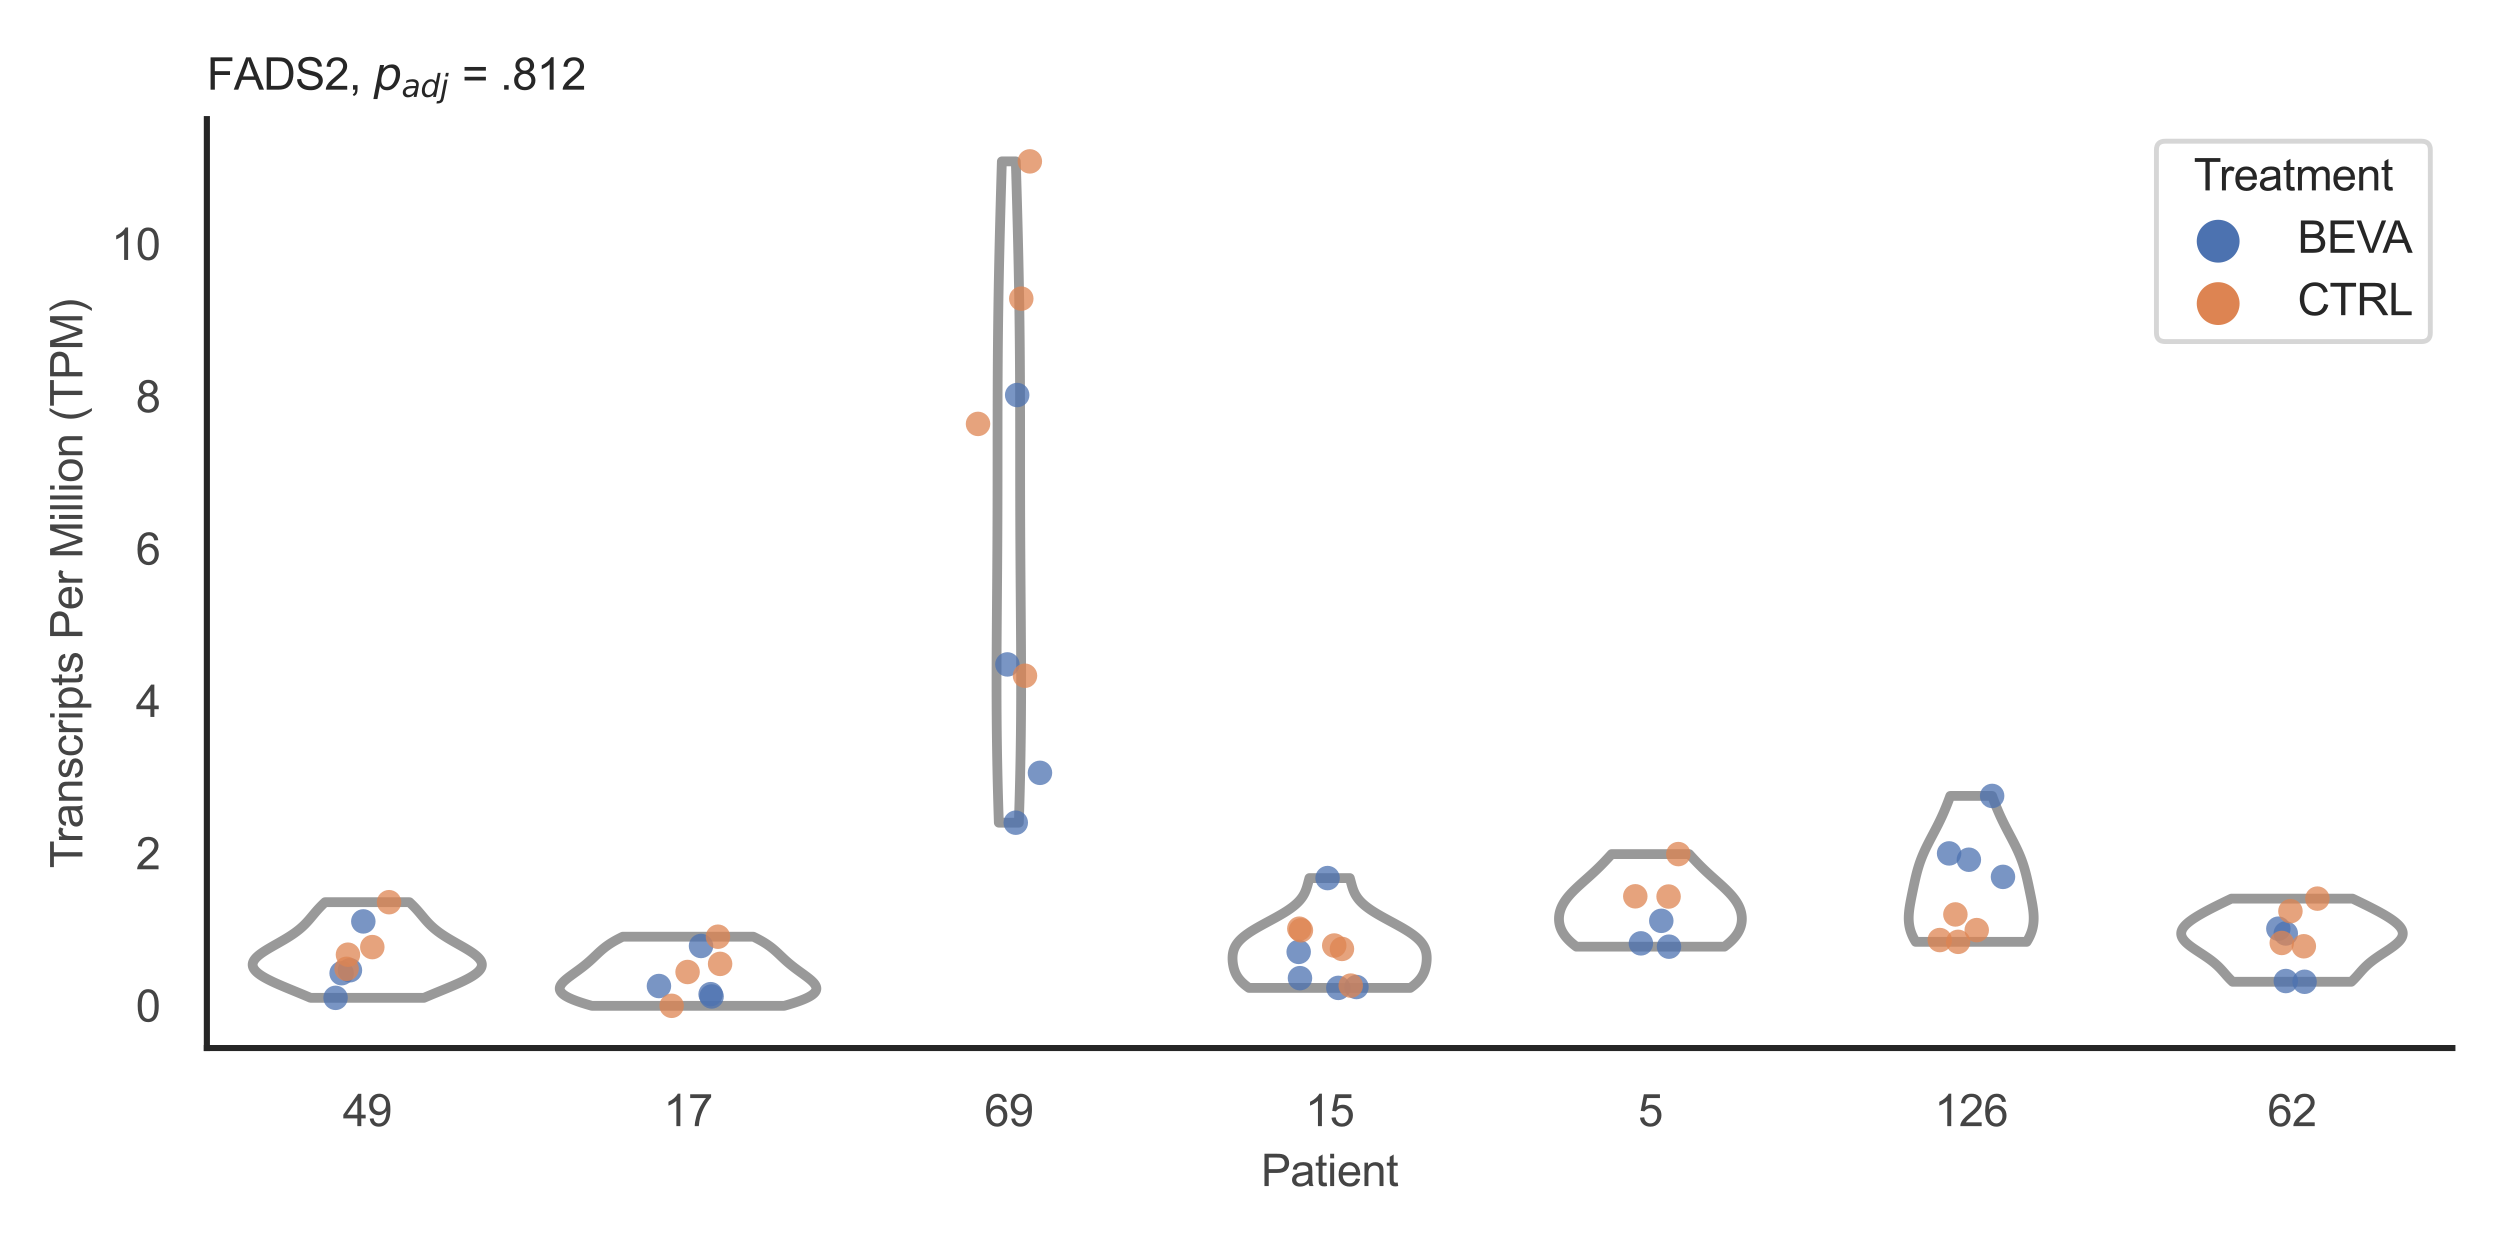<?xml version="1.0" encoding="utf-8" standalone="no"?>
<!DOCTYPE svg PUBLIC "-//W3C//DTD SVG 1.1//EN"
  "http://www.w3.org/Graphics/SVG/1.1/DTD/svg11.dtd">
<svg xmlns:xlink="http://www.w3.org/1999/xlink" width="510.236pt" height="255.118pt" viewBox="0 0 510.236 255.118" xmlns="http://www.w3.org/2000/svg" version="1.1">
 <defs>
  <style type="text/css">*{stroke-linejoin: round; stroke-linecap: butt}</style>
 </defs>
 <g id="figure_1">
  <g id="patch_1">
   <path d="M 0 255.118 
L 510.236 255.118 
L 510.236 0 
L 0 0 
z
" style="fill: #ffffff"/>
  </g>
  <g id="axes_1">
   <g id="patch_2">
    <path d="M 42.22 213.898 
L 500.516 213.898 
L 500.516 24.32 
L 42.22 24.32 
z
" style="fill: #ffffff"/>
   </g>
   <g id="matplotlib.axis_1">
    <g id="xtick_1">
     <g id="text_1">
      <!-- 49 -->
      <g style="fill: #444444" transform="translate(69.951 229.84)scale(0.09 -0.09)">
       <defs>
        <path id="ArialMT-34" d="M 2069 0 
L 2069 1097 
L 81 1097 
L 81 1613 
L 2172 4581 
L 2631 4581 
L 2631 1613 
L 3250 1613 
L 3250 1097 
L 2631 1097 
L 2631 0 
L 2069 0 
z
M 2069 1613 
L 2069 3678 
L 634 1613 
L 2069 1613 
z
" transform="scale(0.016)"/>
        <path id="ArialMT-39" d="M 350 1059 
L 891 1109 
Q 959 728 1153 556 
Q 1347 384 1650 384 
Q 1909 384 2104 503 
Q 2300 622 2425 820 
Q 2550 1019 2634 1356 
Q 2719 1694 2719 2044 
Q 2719 2081 2716 2156 
Q 2547 1888 2255 1720 
Q 1963 1553 1622 1553 
Q 1053 1553 659 1965 
Q 266 2378 266 3053 
Q 266 3750 677 4175 
Q 1088 4600 1706 4600 
Q 2153 4600 2523 4359 
Q 2894 4119 3086 3673 
Q 3278 3228 3278 2384 
Q 3278 1506 3087 986 
Q 2897 466 2520 194 
Q 2144 -78 1638 -78 
Q 1100 -78 759 220 
Q 419 519 350 1059 
z
M 2653 3081 
Q 2653 3566 2395 3850 
Q 2138 4134 1775 4134 
Q 1400 4134 1122 3828 
Q 844 3522 844 3034 
Q 844 2597 1108 2323 
Q 1372 2050 1759 2050 
Q 2150 2050 2401 2323 
Q 2653 2597 2653 3081 
z
" transform="scale(0.016)"/>
       </defs>
       <use xlink:href="#ArialMT-34"/>
       <use xlink:href="#ArialMT-39" x="55.615"/>
      </g>
     </g>
    </g>
    <g id="xtick_2">
     <g id="text_2">
      <!-- 17 -->
      <g style="fill: #444444" transform="translate(135.421 229.84)scale(0.09 -0.09)">
       <defs>
        <path id="ArialMT-31" d="M 2384 0 
L 1822 0 
L 1822 3584 
Q 1619 3391 1289 3197 
Q 959 3003 697 2906 
L 697 3450 
Q 1169 3672 1522 3987 
Q 1875 4303 2022 4600 
L 2384 4600 
L 2384 0 
z
" transform="scale(0.016)"/>
        <path id="ArialMT-37" d="M 303 3981 
L 303 4522 
L 3269 4522 
L 3269 4084 
Q 2831 3619 2401 2847 
Q 1972 2075 1738 1259 
Q 1569 684 1522 0 
L 944 0 
Q 953 541 1156 1306 
Q 1359 2072 1739 2783 
Q 2119 3494 2547 3981 
L 303 3981 
z
" transform="scale(0.016)"/>
       </defs>
       <use xlink:href="#ArialMT-31"/>
       <use xlink:href="#ArialMT-37" x="55.615"/>
      </g>
     </g>
    </g>
    <g id="xtick_3">
     <g id="text_3">
      <!-- 69 -->
      <g style="fill: #444444" transform="translate(200.892 229.84)scale(0.09 -0.09)">
       <defs>
        <path id="ArialMT-36" d="M 3184 3459 
L 2625 3416 
Q 2550 3747 2413 3897 
Q 2184 4138 1850 4138 
Q 1581 4138 1378 3988 
Q 1113 3794 959 3422 
Q 806 3050 800 2363 
Q 1003 2672 1297 2822 
Q 1591 2972 1913 2972 
Q 2475 2972 2870 2558 
Q 3266 2144 3266 1488 
Q 3266 1056 3080 686 
Q 2894 316 2569 119 
Q 2244 -78 1831 -78 
Q 1128 -78 684 439 
Q 241 956 241 2144 
Q 241 3472 731 4075 
Q 1159 4600 1884 4600 
Q 2425 4600 2770 4297 
Q 3116 3994 3184 3459 
z
M 888 1484 
Q 888 1194 1011 928 
Q 1134 663 1356 523 
Q 1578 384 1822 384 
Q 2178 384 2434 671 
Q 2691 959 2691 1453 
Q 2691 1928 2437 2201 
Q 2184 2475 1800 2475 
Q 1419 2475 1153 2201 
Q 888 1928 888 1484 
z
" transform="scale(0.016)"/>
       </defs>
       <use xlink:href="#ArialMT-36"/>
       <use xlink:href="#ArialMT-39" x="55.615"/>
      </g>
     </g>
    </g>
    <g id="xtick_4">
     <g id="text_4">
      <!-- 15 -->
      <g style="fill: #444444" transform="translate(266.363 229.84)scale(0.09 -0.09)">
       <defs>
        <path id="ArialMT-35" d="M 266 1200 
L 856 1250 
Q 922 819 1161 601 
Q 1400 384 1738 384 
Q 2144 384 2425 690 
Q 2706 997 2706 1503 
Q 2706 1984 2436 2262 
Q 2166 2541 1728 2541 
Q 1456 2541 1237 2417 
Q 1019 2294 894 2097 
L 366 2166 
L 809 4519 
L 3088 4519 
L 3088 3981 
L 1259 3981 
L 1013 2750 
Q 1425 3038 1878 3038 
Q 2478 3038 2890 2622 
Q 3303 2206 3303 1553 
Q 3303 931 2941 478 
Q 2500 -78 1738 -78 
Q 1113 -78 717 272 
Q 322 622 266 1200 
z
" transform="scale(0.016)"/>
       </defs>
       <use xlink:href="#ArialMT-31"/>
       <use xlink:href="#ArialMT-35" x="55.615"/>
      </g>
     </g>
    </g>
    <g id="xtick_5">
     <g id="text_5">
      <!-- 5 -->
      <g style="fill: #444444" transform="translate(334.337 229.84)scale(0.09 -0.09)">
       <use xlink:href="#ArialMT-35"/>
      </g>
     </g>
    </g>
    <g id="xtick_6">
     <g id="text_6">
      <!-- 126 -->
      <g style="fill: #444444" transform="translate(394.803 229.84)scale(0.09 -0.09)">
       <defs>
        <path id="ArialMT-32" d="M 3222 541 
L 3222 0 
L 194 0 
Q 188 203 259 391 
Q 375 700 629 1000 
Q 884 1300 1366 1694 
Q 2113 2306 2375 2664 
Q 2638 3022 2638 3341 
Q 2638 3675 2398 3904 
Q 2159 4134 1775 4134 
Q 1369 4134 1125 3890 
Q 881 3647 878 3216 
L 300 3275 
Q 359 3922 746 4261 
Q 1134 4600 1788 4600 
Q 2447 4600 2831 4234 
Q 3216 3869 3216 3328 
Q 3216 3053 3103 2787 
Q 2991 2522 2730 2228 
Q 2469 1934 1863 1422 
Q 1356 997 1212 845 
Q 1069 694 975 541 
L 3222 541 
z
" transform="scale(0.016)"/>
       </defs>
       <use xlink:href="#ArialMT-31"/>
       <use xlink:href="#ArialMT-32" x="55.615"/>
       <use xlink:href="#ArialMT-36" x="111.23"/>
      </g>
     </g>
    </g>
    <g id="xtick_7">
     <g id="text_7">
      <!-- 62 -->
      <g style="fill: #444444" transform="translate(462.776 229.84)scale(0.09 -0.09)">
       <use xlink:href="#ArialMT-36"/>
       <use xlink:href="#ArialMT-32" x="55.615"/>
      </g>
     </g>
    </g>
    <g id="text_8">
     <!-- Patient -->
     <g style="fill: #444444" transform="translate(257.359 242.071)scale(0.09 -0.09)">
      <defs>
       <path id="ArialMT-50" d="M 494 0 
L 494 4581 
L 2222 4581 
Q 2678 4581 2919 4538 
Q 3256 4481 3484 4323 
Q 3713 4166 3852 3881 
Q 3991 3597 3991 3256 
Q 3991 2672 3619 2267 
Q 3247 1863 2275 1863 
L 1100 1863 
L 1100 0 
L 494 0 
z
M 1100 2403 
L 2284 2403 
Q 2872 2403 3119 2622 
Q 3366 2841 3366 3238 
Q 3366 3525 3220 3729 
Q 3075 3934 2838 4000 
Q 2684 4041 2272 4041 
L 1100 4041 
L 1100 2403 
z
" transform="scale(0.016)"/>
       <path id="ArialMT-61" d="M 2588 409 
Q 2275 144 1986 34 
Q 1697 -75 1366 -75 
Q 819 -75 525 192 
Q 231 459 231 875 
Q 231 1119 342 1320 
Q 453 1522 633 1644 
Q 813 1766 1038 1828 
Q 1203 1872 1538 1913 
Q 2219 1994 2541 2106 
Q 2544 2222 2544 2253 
Q 2544 2597 2384 2738 
Q 2169 2928 1744 2928 
Q 1347 2928 1158 2789 
Q 969 2650 878 2297 
L 328 2372 
Q 403 2725 575 2942 
Q 747 3159 1072 3276 
Q 1397 3394 1825 3394 
Q 2250 3394 2515 3294 
Q 2781 3194 2906 3042 
Q 3031 2891 3081 2659 
Q 3109 2516 3109 2141 
L 3109 1391 
Q 3109 606 3145 398 
Q 3181 191 3288 0 
L 2700 0 
Q 2613 175 2588 409 
z
M 2541 1666 
Q 2234 1541 1622 1453 
Q 1275 1403 1131 1340 
Q 988 1278 909 1158 
Q 831 1038 831 891 
Q 831 666 1001 516 
Q 1172 366 1500 366 
Q 1825 366 2078 508 
Q 2331 650 2450 897 
Q 2541 1088 2541 1459 
L 2541 1666 
z
" transform="scale(0.016)"/>
       <path id="ArialMT-74" d="M 1650 503 
L 1731 6 
Q 1494 -44 1306 -44 
Q 1000 -44 831 53 
Q 663 150 594 308 
Q 525 466 525 972 
L 525 2881 
L 113 2881 
L 113 3319 
L 525 3319 
L 525 4141 
L 1084 4478 
L 1084 3319 
L 1650 3319 
L 1650 2881 
L 1084 2881 
L 1084 941 
Q 1084 700 1114 631 
Q 1144 563 1211 522 
Q 1278 481 1403 481 
Q 1497 481 1650 503 
z
" transform="scale(0.016)"/>
       <path id="ArialMT-69" d="M 425 3934 
L 425 4581 
L 988 4581 
L 988 3934 
L 425 3934 
z
M 425 0 
L 425 3319 
L 988 3319 
L 988 0 
L 425 0 
z
" transform="scale(0.016)"/>
       <path id="ArialMT-65" d="M 2694 1069 
L 3275 997 
Q 3138 488 2766 206 
Q 2394 -75 1816 -75 
Q 1088 -75 661 373 
Q 234 822 234 1631 
Q 234 2469 665 2931 
Q 1097 3394 1784 3394 
Q 2450 3394 2872 2941 
Q 3294 2488 3294 1666 
Q 3294 1616 3291 1516 
L 816 1516 
Q 847 969 1125 678 
Q 1403 388 1819 388 
Q 2128 388 2347 550 
Q 2566 713 2694 1069 
z
M 847 1978 
L 2700 1978 
Q 2663 2397 2488 2606 
Q 2219 2931 1791 2931 
Q 1403 2931 1139 2672 
Q 875 2413 847 1978 
z
" transform="scale(0.016)"/>
       <path id="ArialMT-6e" d="M 422 0 
L 422 3319 
L 928 3319 
L 928 2847 
Q 1294 3394 1984 3394 
Q 2284 3394 2536 3286 
Q 2788 3178 2913 3003 
Q 3038 2828 3088 2588 
Q 3119 2431 3119 2041 
L 3119 0 
L 2556 0 
L 2556 2019 
Q 2556 2363 2490 2533 
Q 2425 2703 2258 2804 
Q 2091 2906 1866 2906 
Q 1506 2906 1245 2678 
Q 984 2450 984 1813 
L 984 0 
L 422 0 
z
" transform="scale(0.016)"/>
      </defs>
      <use xlink:href="#ArialMT-50"/>
      <use xlink:href="#ArialMT-61" x="66.699"/>
      <use xlink:href="#ArialMT-74" x="122.314"/>
      <use xlink:href="#ArialMT-69" x="150.098"/>
      <use xlink:href="#ArialMT-65" x="172.314"/>
      <use xlink:href="#ArialMT-6e" x="227.93"/>
      <use xlink:href="#ArialMT-74" x="283.545"/>
     </g>
    </g>
   </g>
   <g id="matplotlib.axis_2">
    <g id="ytick_1">
     <g id="text_9">
      <!-- 0 -->
      <g style="fill: #444444" transform="translate(27.715 208.502)scale(0.09 -0.09)">
       <defs>
        <path id="ArialMT-30" d="M 266 2259 
Q 266 3072 433 3567 
Q 600 4063 929 4331 
Q 1259 4600 1759 4600 
Q 2128 4600 2406 4451 
Q 2684 4303 2865 4023 
Q 3047 3744 3150 3342 
Q 3253 2941 3253 2259 
Q 3253 1453 3087 958 
Q 2922 463 2592 192 
Q 2263 -78 1759 -78 
Q 1097 -78 719 397 
Q 266 969 266 2259 
z
M 844 2259 
Q 844 1131 1108 757 
Q 1372 384 1759 384 
Q 2147 384 2411 759 
Q 2675 1134 2675 2259 
Q 2675 3391 2411 3762 
Q 2147 4134 1753 4134 
Q 1366 4134 1134 3806 
Q 844 3388 844 2259 
z
" transform="scale(0.016)"/>
       </defs>
       <use xlink:href="#ArialMT-30"/>
      </g>
     </g>
    </g>
    <g id="ytick_2">
     <g id="text_10">
      <!-- 2 -->
      <g style="fill: #444444" transform="translate(27.715 177.411)scale(0.09 -0.09)">
       <use xlink:href="#ArialMT-32"/>
      </g>
     </g>
    </g>
    <g id="ytick_3">
     <g id="text_11">
      <!-- 4 -->
      <g style="fill: #444444" transform="translate(27.715 146.319)scale(0.09 -0.09)">
       <use xlink:href="#ArialMT-34"/>
      </g>
     </g>
    </g>
    <g id="ytick_4">
     <g id="text_12">
      <!-- 6 -->
      <g style="fill: #444444" transform="translate(27.715 115.228)scale(0.09 -0.09)">
       <use xlink:href="#ArialMT-36"/>
      </g>
     </g>
    </g>
    <g id="ytick_5">
     <g id="text_13">
      <!-- 8 -->
      <g style="fill: #444444" transform="translate(27.715 84.137)scale(0.09 -0.09)">
       <defs>
        <path id="ArialMT-38" d="M 1131 2484 
Q 781 2613 612 2850 
Q 444 3088 444 3419 
Q 444 3919 803 4259 
Q 1163 4600 1759 4600 
Q 2359 4600 2725 4251 
Q 3091 3903 3091 3403 
Q 3091 3084 2923 2848 
Q 2756 2613 2416 2484 
Q 2838 2347 3058 2040 
Q 3278 1734 3278 1309 
Q 3278 722 2862 322 
Q 2447 -78 1769 -78 
Q 1091 -78 675 323 
Q 259 725 259 1325 
Q 259 1772 486 2073 
Q 713 2375 1131 2484 
z
M 1019 3438 
Q 1019 3113 1228 2906 
Q 1438 2700 1772 2700 
Q 2097 2700 2305 2904 
Q 2513 3109 2513 3406 
Q 2513 3716 2298 3927 
Q 2084 4138 1766 4138 
Q 1444 4138 1231 3931 
Q 1019 3725 1019 3438 
z
M 838 1322 
Q 838 1081 952 856 
Q 1066 631 1291 507 
Q 1516 384 1775 384 
Q 2178 384 2440 643 
Q 2703 903 2703 1303 
Q 2703 1709 2433 1975 
Q 2163 2241 1756 2241 
Q 1359 2241 1098 1978 
Q 838 1716 838 1322 
z
" transform="scale(0.016)"/>
       </defs>
       <use xlink:href="#ArialMT-38"/>
      </g>
     </g>
    </g>
    <g id="ytick_6">
     <g id="text_14">
      <!-- 10 -->
      <g style="fill: #444444" transform="translate(22.71 53.046)scale(0.09 -0.09)">
       <use xlink:href="#ArialMT-31"/>
       <use xlink:href="#ArialMT-30" x="55.615"/>
      </g>
     </g>
    </g>
    <g id="text_15">
     <!-- Transcripts Per Million (TPM) -->
     <g style="fill: #444444" transform="translate(16.816 177.194)rotate(-90)scale(0.09 -0.09)">
      <defs>
       <path id="ArialMT-54" d="M 1659 0 
L 1659 4041 
L 150 4041 
L 150 4581 
L 3781 4581 
L 3781 4041 
L 2266 4041 
L 2266 0 
L 1659 0 
z
" transform="scale(0.016)"/>
       <path id="ArialMT-72" d="M 416 0 
L 416 3319 
L 922 3319 
L 922 2816 
Q 1116 3169 1280 3281 
Q 1444 3394 1641 3394 
Q 1925 3394 2219 3213 
L 2025 2691 
Q 1819 2813 1613 2813 
Q 1428 2813 1281 2702 
Q 1134 2591 1072 2394 
Q 978 2094 978 1738 
L 978 0 
L 416 0 
z
" transform="scale(0.016)"/>
       <path id="ArialMT-73" d="M 197 991 
L 753 1078 
Q 800 744 1014 566 
Q 1228 388 1613 388 
Q 2000 388 2187 545 
Q 2375 703 2375 916 
Q 2375 1106 2209 1216 
Q 2094 1291 1634 1406 
Q 1016 1563 777 1677 
Q 538 1791 414 1992 
Q 291 2194 291 2438 
Q 291 2659 392 2848 
Q 494 3038 669 3163 
Q 800 3259 1026 3326 
Q 1253 3394 1513 3394 
Q 1903 3394 2198 3281 
Q 2494 3169 2634 2976 
Q 2775 2784 2828 2463 
L 2278 2388 
Q 2241 2644 2061 2787 
Q 1881 2931 1553 2931 
Q 1166 2931 1000 2803 
Q 834 2675 834 2503 
Q 834 2394 903 2306 
Q 972 2216 1119 2156 
Q 1203 2125 1616 2013 
Q 2213 1853 2448 1751 
Q 2684 1650 2818 1456 
Q 2953 1263 2953 975 
Q 2953 694 2789 445 
Q 2625 197 2315 61 
Q 2006 -75 1616 -75 
Q 969 -75 630 194 
Q 291 463 197 991 
z
" transform="scale(0.016)"/>
       <path id="ArialMT-63" d="M 2588 1216 
L 3141 1144 
Q 3050 572 2676 248 
Q 2303 -75 1759 -75 
Q 1078 -75 664 370 
Q 250 816 250 1647 
Q 250 2184 428 2587 
Q 606 2991 970 3192 
Q 1334 3394 1763 3394 
Q 2303 3394 2647 3120 
Q 2991 2847 3088 2344 
L 2541 2259 
Q 2463 2594 2264 2762 
Q 2066 2931 1784 2931 
Q 1359 2931 1093 2626 
Q 828 2322 828 1663 
Q 828 994 1084 691 
Q 1341 388 1753 388 
Q 2084 388 2306 591 
Q 2528 794 2588 1216 
z
" transform="scale(0.016)"/>
       <path id="ArialMT-70" d="M 422 -1272 
L 422 3319 
L 934 3319 
L 934 2888 
Q 1116 3141 1344 3267 
Q 1572 3394 1897 3394 
Q 2322 3394 2647 3175 
Q 2972 2956 3137 2557 
Q 3303 2159 3303 1684 
Q 3303 1175 3120 767 
Q 2938 359 2589 142 
Q 2241 -75 1856 -75 
Q 1575 -75 1351 44 
Q 1128 163 984 344 
L 984 -1272 
L 422 -1272 
z
M 931 1641 
Q 931 1000 1190 694 
Q 1450 388 1819 388 
Q 2194 388 2461 705 
Q 2728 1022 2728 1688 
Q 2728 2322 2467 2637 
Q 2206 2953 1844 2953 
Q 1484 2953 1207 2617 
Q 931 2281 931 1641 
z
" transform="scale(0.016)"/>
       <path id="ArialMT-20" transform="scale(0.016)"/>
       <path id="ArialMT-4d" d="M 475 0 
L 475 4581 
L 1388 4581 
L 2472 1338 
Q 2622 884 2691 659 
Q 2769 909 2934 1394 
L 4031 4581 
L 4847 4581 
L 4847 0 
L 4263 0 
L 4263 3834 
L 2931 0 
L 2384 0 
L 1059 3900 
L 1059 0 
L 475 0 
z
" transform="scale(0.016)"/>
       <path id="ArialMT-6c" d="M 409 0 
L 409 4581 
L 972 4581 
L 972 0 
L 409 0 
z
" transform="scale(0.016)"/>
       <path id="ArialMT-6f" d="M 213 1659 
Q 213 2581 725 3025 
Q 1153 3394 1769 3394 
Q 2453 3394 2887 2945 
Q 3322 2497 3322 1706 
Q 3322 1066 3130 698 
Q 2938 331 2570 128 
Q 2203 -75 1769 -75 
Q 1072 -75 642 372 
Q 213 819 213 1659 
z
M 791 1659 
Q 791 1022 1069 705 
Q 1347 388 1769 388 
Q 2188 388 2466 706 
Q 2744 1025 2744 1678 
Q 2744 2294 2464 2611 
Q 2184 2928 1769 2928 
Q 1347 2928 1069 2612 
Q 791 2297 791 1659 
z
" transform="scale(0.016)"/>
       <path id="ArialMT-28" d="M 1497 -1347 
Q 1031 -759 709 28 
Q 388 816 388 1659 
Q 388 2403 628 3084 
Q 909 3875 1497 4659 
L 1900 4659 
Q 1522 4009 1400 3731 
Q 1209 3300 1100 2831 
Q 966 2247 966 1656 
Q 966 153 1900 -1347 
L 1497 -1347 
z
" transform="scale(0.016)"/>
       <path id="ArialMT-29" d="M 791 -1347 
L 388 -1347 
Q 1322 153 1322 1656 
Q 1322 2244 1188 2822 
Q 1081 3291 891 3722 
Q 769 4003 388 4659 
L 791 4659 
Q 1378 3875 1659 3084 
Q 1900 2403 1900 1659 
Q 1900 816 1576 28 
Q 1253 -759 791 -1347 
z
" transform="scale(0.016)"/>
      </defs>
      <use xlink:href="#ArialMT-54"/>
      <use xlink:href="#ArialMT-72" x="57.334"/>
      <use xlink:href="#ArialMT-61" x="90.635"/>
      <use xlink:href="#ArialMT-6e" x="146.25"/>
      <use xlink:href="#ArialMT-73" x="201.865"/>
      <use xlink:href="#ArialMT-63" x="251.865"/>
      <use xlink:href="#ArialMT-72" x="301.865"/>
      <use xlink:href="#ArialMT-69" x="335.166"/>
      <use xlink:href="#ArialMT-70" x="357.383"/>
      <use xlink:href="#ArialMT-74" x="412.998"/>
      <use xlink:href="#ArialMT-73" x="440.781"/>
      <use xlink:href="#ArialMT-20" x="490.781"/>
      <use xlink:href="#ArialMT-50" x="518.564"/>
      <use xlink:href="#ArialMT-65" x="585.264"/>
      <use xlink:href="#ArialMT-72" x="640.879"/>
      <use xlink:href="#ArialMT-20" x="674.18"/>
      <use xlink:href="#ArialMT-4d" x="701.963"/>
      <use xlink:href="#ArialMT-69" x="785.264"/>
      <use xlink:href="#ArialMT-6c" x="807.48"/>
      <use xlink:href="#ArialMT-6c" x="829.697"/>
      <use xlink:href="#ArialMT-69" x="851.914"/>
      <use xlink:href="#ArialMT-6f" x="874.131"/>
      <use xlink:href="#ArialMT-6e" x="929.746"/>
      <use xlink:href="#ArialMT-20" x="985.361"/>
      <use xlink:href="#ArialMT-28" x="1013.145"/>
      <use xlink:href="#ArialMT-54" x="1046.445"/>
      <use xlink:href="#ArialMT-50" x="1107.529"/>
      <use xlink:href="#ArialMT-4d" x="1174.229"/>
      <use xlink:href="#ArialMT-29" x="1257.529"/>
     </g>
    </g>
   </g>
   <g id="PolyCollection_1">
    <defs>
     <path id="maa85fc0062" d="M 86.517 -51.462 
L 63.394 -51.462 
L 62.934 -51.659 
L 62.47 -51.856 
L 62 -52.054 
L 61.526 -52.251 
L 61.05 -52.448 
L 60.571 -52.645 
L 60.092 -52.842 
L 59.612 -53.04 
L 59.134 -53.237 
L 58.659 -53.434 
L 58.187 -53.631 
L 57.72 -53.828 
L 57.26 -54.026 
L 56.808 -54.223 
L 56.365 -54.42 
L 55.933 -54.617 
L 55.514 -54.814 
L 55.108 -55.012 
L 54.718 -55.209 
L 54.345 -55.406 
L 53.99 -55.603 
L 53.655 -55.8 
L 53.341 -55.998 
L 53.05 -56.195 
L 52.781 -56.392 
L 52.538 -56.589 
L 52.32 -56.786 
L 52.128 -56.984 
L 51.964 -57.181 
L 51.827 -57.378 
L 51.718 -57.575 
L 51.638 -57.772 
L 51.587 -57.97 
L 51.564 -58.167 
L 51.569 -58.364 
L 51.602 -58.561 
L 51.664 -58.758 
L 51.752 -58.956 
L 51.866 -59.153 
L 52.006 -59.35 
L 52.169 -59.547 
L 52.356 -59.744 
L 52.565 -59.942 
L 52.794 -60.139 
L 53.042 -60.336 
L 53.308 -60.533 
L 53.589 -60.73 
L 53.885 -60.928 
L 54.193 -61.125 
L 54.511 -61.322 
L 54.839 -61.519 
L 55.174 -61.716 
L 55.515 -61.914 
L 55.859 -62.111 
L 56.206 -62.308 
L 56.554 -62.505 
L 56.901 -62.702 
L 57.246 -62.9 
L 57.588 -63.097 
L 57.926 -63.294 
L 58.258 -63.491 
L 58.583 -63.688 
L 58.901 -63.886 
L 59.211 -64.083 
L 59.512 -64.28 
L 59.804 -64.477 
L 60.087 -64.674 
L 60.36 -64.872 
L 60.623 -65.069 
L 60.876 -65.266 
L 61.119 -65.463 
L 61.353 -65.66 
L 61.578 -65.858 
L 61.794 -66.055 
L 62.002 -66.252 
L 62.203 -66.449 
L 62.396 -66.646 
L 62.583 -66.844 
L 62.764 -67.041 
L 62.941 -67.238 
L 63.113 -67.435 
L 63.283 -67.632 
L 63.45 -67.83 
L 63.615 -68.027 
L 63.78 -68.224 
L 63.945 -68.421 
L 64.11 -68.618 
L 64.277 -68.816 
L 64.446 -69.013 
L 64.617 -69.21 
L 64.792 -69.407 
L 64.971 -69.604 
L 65.153 -69.802 
L 65.34 -69.999 
L 65.531 -70.196 
L 65.728 -70.393 
L 65.929 -70.59 
L 66.135 -70.788 
L 66.346 -70.985 
L 83.565 -70.985 
L 83.565 -70.985 
L 83.776 -70.788 
L 83.982 -70.59 
L 84.183 -70.393 
L 84.379 -70.196 
L 84.571 -69.999 
L 84.758 -69.802 
L 84.94 -69.604 
L 85.119 -69.407 
L 85.294 -69.21 
L 85.465 -69.013 
L 85.634 -68.816 
L 85.801 -68.618 
L 85.966 -68.421 
L 86.131 -68.224 
L 86.296 -68.027 
L 86.461 -67.83 
L 86.628 -67.632 
L 86.797 -67.435 
L 86.97 -67.238 
L 87.147 -67.041 
L 87.328 -66.844 
L 87.515 -66.646 
L 87.708 -66.449 
L 87.908 -66.252 
L 88.116 -66.055 
L 88.333 -65.858 
L 88.557 -65.66 
L 88.791 -65.463 
L 89.035 -65.266 
L 89.288 -65.069 
L 89.551 -64.872 
L 89.824 -64.674 
L 90.107 -64.477 
L 90.399 -64.28 
L 90.7 -64.083 
L 91.01 -63.886 
L 91.328 -63.688 
L 91.653 -63.491 
L 91.985 -63.294 
L 92.323 -63.097 
L 92.665 -62.9 
L 93.01 -62.702 
L 93.357 -62.505 
L 93.705 -62.308 
L 94.052 -62.111 
L 94.396 -61.914 
L 94.737 -61.716 
L 95.072 -61.519 
L 95.4 -61.322 
L 95.718 -61.125 
L 96.026 -60.928 
L 96.322 -60.73 
L 96.603 -60.533 
L 96.868 -60.336 
L 97.117 -60.139 
L 97.346 -59.942 
L 97.554 -59.744 
L 97.741 -59.547 
L 97.905 -59.35 
L 98.045 -59.153 
L 98.159 -58.956 
L 98.247 -58.758 
L 98.308 -58.561 
L 98.342 -58.364 
L 98.347 -58.167 
L 98.324 -57.97 
L 98.273 -57.772 
L 98.193 -57.575 
L 98.084 -57.378 
L 97.947 -57.181 
L 97.783 -56.984 
L 97.591 -56.786 
L 97.373 -56.589 
L 97.129 -56.392 
L 96.861 -56.195 
L 96.57 -55.998 
L 96.256 -55.8 
L 95.921 -55.603 
L 95.566 -55.406 
L 95.193 -55.209 
L 94.803 -55.012 
L 94.397 -54.814 
L 93.978 -54.617 
L 93.546 -54.42 
L 93.103 -54.223 
L 92.651 -54.026 
L 92.191 -53.828 
L 91.724 -53.631 
L 91.252 -53.434 
L 90.777 -53.237 
L 90.299 -53.04 
L 89.819 -52.842 
L 89.34 -52.645 
L 88.861 -52.448 
L 88.384 -52.251 
L 87.911 -52.054 
L 87.441 -51.856 
L 86.976 -51.659 
L 86.517 -51.462 
z
" style="stroke: #999999; stroke-width: 2"/>
    </defs>
    <g clip-path="url(#p578f37ee02)">
     <use xlink:href="#maa85fc0062" x="0" y="255.118" style="fill: #ffffff; stroke: #999999; stroke-width: 2"/>
    </g>
   </g>
   <g id="PolyCollection_2">
    <defs>
     <path id="macee3eb305" d="M 160.059 -49.837 
L 120.793 -49.837 
L 120.298 -49.98 
L 119.815 -50.122 
L 119.348 -50.265 
L 118.896 -50.407 
L 118.461 -50.549 
L 118.044 -50.692 
L 117.647 -50.834 
L 117.269 -50.977 
L 116.912 -51.119 
L 116.576 -51.262 
L 116.262 -51.404 
L 115.97 -51.547 
L 115.701 -51.689 
L 115.455 -51.831 
L 115.232 -51.974 
L 115.032 -52.116 
L 114.855 -52.259 
L 114.702 -52.401 
L 114.571 -52.544 
L 114.462 -52.686 
L 114.376 -52.829 
L 114.311 -52.971 
L 114.267 -53.114 
L 114.243 -53.256 
L 114.238 -53.398 
L 114.252 -53.541 
L 114.284 -53.683 
L 114.333 -53.826 
L 114.398 -53.968 
L 114.478 -54.111 
L 114.573 -54.253 
L 114.68 -54.396 
L 114.8 -54.538 
L 114.931 -54.68 
L 115.072 -54.823 
L 115.223 -54.965 
L 115.382 -55.108 
L 115.548 -55.25 
L 115.721 -55.393 
L 115.9 -55.535 
L 116.083 -55.678 
L 116.271 -55.82 
L 116.461 -55.962 
L 116.655 -56.105 
L 116.85 -56.247 
L 117.046 -56.39 
L 117.243 -56.532 
L 117.44 -56.675 
L 117.637 -56.817 
L 117.833 -56.96 
L 118.028 -57.102 
L 118.221 -57.245 
L 118.412 -57.387 
L 118.602 -57.529 
L 118.788 -57.672 
L 118.972 -57.814 
L 119.154 -57.957 
L 119.332 -58.099 
L 119.508 -58.242 
L 119.68 -58.384 
L 119.85 -58.527 
L 120.017 -58.669 
L 120.181 -58.811 
L 120.343 -58.954 
L 120.502 -59.096 
L 120.659 -59.239 
L 120.814 -59.381 
L 120.967 -59.524 
L 121.119 -59.666 
L 121.269 -59.809 
L 121.419 -59.951 
L 121.569 -60.093 
L 121.718 -60.236 
L 121.869 -60.378 
L 122.02 -60.521 
L 122.173 -60.663 
L 122.327 -60.806 
L 122.485 -60.948 
L 122.645 -61.091 
L 122.808 -61.233 
L 122.976 -61.376 
L 123.148 -61.518 
L 123.325 -61.66 
L 123.507 -61.803 
L 123.695 -61.945 
L 123.89 -62.088 
L 124.091 -62.23 
L 124.298 -62.373 
L 124.513 -62.515 
L 124.736 -62.658 
L 124.966 -62.8 
L 125.204 -62.942 
L 125.45 -63.085 
L 125.704 -63.227 
L 125.966 -63.37 
L 126.236 -63.512 
L 126.514 -63.655 
L 126.799 -63.797 
L 127.092 -63.94 
L 153.761 -63.94 
L 153.761 -63.94 
L 154.054 -63.797 
L 154.339 -63.655 
L 154.616 -63.512 
L 154.886 -63.37 
L 155.148 -63.227 
L 155.402 -63.085 
L 155.648 -62.942 
L 155.886 -62.8 
L 156.117 -62.658 
L 156.339 -62.515 
L 156.554 -62.373 
L 156.762 -62.23 
L 156.963 -62.088 
L 157.157 -61.945 
L 157.345 -61.803 
L 157.528 -61.66 
L 157.705 -61.518 
L 157.877 -61.376 
L 158.044 -61.233 
L 158.208 -61.091 
L 158.368 -60.948 
L 158.525 -60.806 
L 158.68 -60.663 
L 158.833 -60.521 
L 158.984 -60.378 
L 159.134 -60.236 
L 159.284 -60.093 
L 159.434 -59.951 
L 159.583 -59.809 
L 159.734 -59.666 
L 159.886 -59.524 
L 160.039 -59.381 
L 160.194 -59.239 
L 160.351 -59.096 
L 160.51 -58.954 
L 160.671 -58.811 
L 160.836 -58.669 
L 161.002 -58.527 
L 161.172 -58.384 
L 161.345 -58.242 
L 161.52 -58.099 
L 161.699 -57.957 
L 161.88 -57.814 
L 162.064 -57.672 
L 162.251 -57.529 
L 162.44 -57.387 
L 162.631 -57.245 
L 162.825 -57.102 
L 163.019 -56.96 
L 163.215 -56.817 
L 163.412 -56.675 
L 163.609 -56.532 
L 163.806 -56.39 
L 164.003 -56.247 
L 164.198 -56.105 
L 164.391 -55.962 
L 164.582 -55.82 
L 164.769 -55.678 
L 164.953 -55.535 
L 165.131 -55.393 
L 165.304 -55.25 
L 165.471 -55.108 
L 165.63 -54.965 
L 165.78 -54.823 
L 165.922 -54.68 
L 166.053 -54.538 
L 166.172 -54.396 
L 166.28 -54.253 
L 166.374 -54.111 
L 166.454 -53.968 
L 166.52 -53.826 
L 166.569 -53.683 
L 166.601 -53.541 
L 166.615 -53.398 
L 166.61 -53.256 
L 166.586 -53.114 
L 166.542 -52.971 
L 166.477 -52.829 
L 166.39 -52.686 
L 166.282 -52.544 
L 166.151 -52.401 
L 165.997 -52.259 
L 165.821 -52.116 
L 165.621 -51.974 
L 165.398 -51.831 
L 165.152 -51.689 
L 164.883 -51.547 
L 164.591 -51.404 
L 164.277 -51.262 
L 163.941 -51.119 
L 163.584 -50.977 
L 163.206 -50.834 
L 162.808 -50.692 
L 162.391 -50.549 
L 161.957 -50.407 
L 161.505 -50.265 
L 161.037 -50.122 
L 160.555 -49.98 
L 160.059 -49.837 
z
" style="stroke: #999999; stroke-width: 2"/>
    </defs>
    <g clip-path="url(#p578f37ee02)">
     <use xlink:href="#macee3eb305" x="0" y="255.118" style="fill: #ffffff; stroke: #999999; stroke-width: 2"/>
    </g>
   </g>
   <g id="PolyCollection_3">
    <defs>
     <path id="m15b39ef70e" d="M 207.94 -87.212 
L 203.855 -87.212 
L 203.811 -88.576 
L 203.769 -89.939 
L 203.729 -91.302 
L 203.69 -92.666 
L 203.654 -94.029 
L 203.621 -95.392 
L 203.589 -96.756 
L 203.56 -98.119 
L 203.533 -99.482 
L 203.508 -100.846 
L 203.486 -102.209 
L 203.466 -103.572 
L 203.448 -104.935 
L 203.433 -106.299 
L 203.42 -107.662 
L 203.41 -109.025 
L 203.401 -110.389 
L 203.395 -111.752 
L 203.39 -113.115 
L 203.388 -114.479 
L 203.387 -115.842 
L 203.388 -117.205 
L 203.391 -118.569 
L 203.395 -119.932 
L 203.4 -121.295 
L 203.406 -122.659 
L 203.414 -124.022 
L 203.422 -125.385 
L 203.431 -126.749 
L 203.441 -128.112 
L 203.451 -129.475 
L 203.461 -130.839 
L 203.471 -132.202 
L 203.482 -133.565 
L 203.492 -134.928 
L 203.502 -136.292 
L 203.512 -137.655 
L 203.521 -139.018 
L 203.53 -140.382 
L 203.539 -141.745 
L 203.547 -143.108 
L 203.554 -144.472 
L 203.561 -145.835 
L 203.566 -147.198 
L 203.572 -148.562 
L 203.576 -149.925 
L 203.58 -151.288 
L 203.583 -152.652 
L 203.586 -154.015 
L 203.588 -155.378 
L 203.59 -156.742 
L 203.591 -158.105 
L 203.592 -159.468 
L 203.593 -160.832 
L 203.593 -162.195 
L 203.594 -163.558 
L 203.594 -164.922 
L 203.595 -166.285 
L 203.596 -167.648 
L 203.597 -169.011 
L 203.599 -170.375 
L 203.601 -171.738 
L 203.604 -173.101 
L 203.607 -174.465 
L 203.612 -175.828 
L 203.617 -177.191 
L 203.624 -178.555 
L 203.631 -179.918 
L 203.64 -181.281 
L 203.649 -182.645 
L 203.66 -184.008 
L 203.673 -185.371 
L 203.686 -186.735 
L 203.701 -188.098 
L 203.718 -189.461 
L 203.735 -190.825 
L 203.755 -192.188 
L 203.775 -193.551 
L 203.797 -194.915 
L 203.821 -196.278 
L 203.846 -197.641 
L 203.872 -199.004 
L 203.899 -200.368 
L 203.928 -201.731 
L 203.958 -203.094 
L 203.989 -204.458 
L 204.021 -205.821 
L 204.054 -207.184 
L 204.089 -208.548 
L 204.124 -209.911 
L 204.16 -211.274 
L 204.197 -212.638 
L 204.235 -214.001 
L 204.273 -215.364 
L 204.312 -216.728 
L 204.352 -218.091 
L 204.392 -219.454 
L 204.432 -220.818 
L 204.473 -222.181 
L 207.322 -222.181 
L 207.322 -222.181 
L 207.363 -220.818 
L 207.403 -219.454 
L 207.443 -218.091 
L 207.482 -216.728 
L 207.521 -215.364 
L 207.56 -214.001 
L 207.597 -212.638 
L 207.634 -211.274 
L 207.67 -209.911 
L 207.706 -208.548 
L 207.74 -207.184 
L 207.773 -205.821 
L 207.805 -204.458 
L 207.837 -203.094 
L 207.867 -201.731 
L 207.895 -200.368 
L 207.923 -199.004 
L 207.949 -197.641 
L 207.974 -196.278 
L 207.997 -194.915 
L 208.019 -193.551 
L 208.04 -192.188 
L 208.059 -190.825 
L 208.077 -189.461 
L 208.093 -188.098 
L 208.108 -186.735 
L 208.122 -185.371 
L 208.134 -184.008 
L 208.145 -182.645 
L 208.155 -181.281 
L 208.163 -179.918 
L 208.171 -178.555 
L 208.177 -177.191 
L 208.183 -175.828 
L 208.187 -174.465 
L 208.191 -173.101 
L 208.193 -171.738 
L 208.196 -170.375 
L 208.197 -169.011 
L 208.199 -167.648 
L 208.199 -166.285 
L 208.2 -164.922 
L 208.201 -163.558 
L 208.201 -162.195 
L 208.202 -160.832 
L 208.202 -159.468 
L 208.203 -158.105 
L 208.204 -156.742 
L 208.206 -155.378 
L 208.208 -154.015 
L 208.211 -152.652 
L 208.214 -151.288 
L 208.218 -149.925 
L 208.223 -148.562 
L 208.228 -147.198 
L 208.234 -145.835 
L 208.24 -144.472 
L 208.248 -143.108 
L 208.256 -141.745 
L 208.264 -140.382 
L 208.273 -139.018 
L 208.283 -137.655 
L 208.292 -136.292 
L 208.303 -134.928 
L 208.313 -133.565 
L 208.323 -132.202 
L 208.334 -130.839 
L 208.344 -129.475 
L 208.354 -128.112 
L 208.363 -126.749 
L 208.372 -125.385 
L 208.381 -124.022 
L 208.388 -122.659 
L 208.394 -121.295 
L 208.4 -119.932 
L 208.404 -118.569 
L 208.406 -117.205 
L 208.407 -115.842 
L 208.406 -114.479 
L 208.404 -113.115 
L 208.4 -111.752 
L 208.393 -110.389 
L 208.385 -109.025 
L 208.374 -107.662 
L 208.361 -106.299 
L 208.346 -104.935 
L 208.328 -103.572 
L 208.309 -102.209 
L 208.286 -100.846 
L 208.262 -99.482 
L 208.235 -98.119 
L 208.205 -96.756 
L 208.174 -95.392 
L 208.14 -94.029 
L 208.104 -92.666 
L 208.066 -91.302 
L 208.026 -89.939 
L 207.984 -88.576 
L 207.94 -87.212 
z
" style="stroke: #999999; stroke-width: 2"/>
    </defs>
    <g clip-path="url(#p578f37ee02)">
     <use xlink:href="#m15b39ef70e" x="0" y="255.118" style="fill: #ffffff; stroke: #999999; stroke-width: 2"/>
    </g>
   </g>
   <g id="PolyCollection_4">
    <defs>
     <path id="md4ac14d60c" d="M 287.837 -53.496 
L 254.9 -53.496 
L 254.583 -53.723 
L 254.286 -53.949 
L 254.008 -54.175 
L 253.749 -54.402 
L 253.51 -54.628 
L 253.288 -54.855 
L 253.085 -55.081 
L 252.899 -55.307 
L 252.73 -55.534 
L 252.576 -55.76 
L 252.437 -55.986 
L 252.312 -56.213 
L 252.2 -56.439 
L 252.1 -56.666 
L 252.011 -56.892 
L 251.932 -57.118 
L 251.862 -57.345 
L 251.8 -57.571 
L 251.746 -57.797 
L 251.7 -58.024 
L 251.66 -58.25 
L 251.626 -58.477 
L 251.599 -58.703 
L 251.577 -58.929 
L 251.562 -59.156 
L 251.554 -59.382 
L 251.552 -59.609 
L 251.558 -59.835 
L 251.572 -60.061 
L 251.595 -60.288 
L 251.627 -60.514 
L 251.669 -60.74 
L 251.722 -60.967 
L 251.788 -61.193 
L 251.866 -61.42 
L 251.959 -61.646 
L 252.066 -61.872 
L 252.189 -62.099 
L 252.328 -62.325 
L 252.484 -62.551 
L 252.657 -62.778 
L 252.848 -63.004 
L 253.058 -63.231 
L 253.286 -63.457 
L 253.532 -63.683 
L 253.796 -63.91 
L 254.078 -64.136 
L 254.377 -64.362 
L 254.694 -64.589 
L 255.025 -64.815 
L 255.372 -65.042 
L 255.733 -65.268 
L 256.106 -65.494 
L 256.491 -65.721 
L 256.885 -65.947 
L 257.288 -66.173 
L 257.697 -66.4 
L 258.111 -66.626 
L 258.529 -66.853 
L 258.948 -67.079 
L 259.366 -67.305 
L 259.783 -67.532 
L 260.197 -67.758 
L 260.605 -67.984 
L 261.006 -68.211 
L 261.399 -68.437 
L 261.782 -68.664 
L 262.155 -68.89 
L 262.515 -69.116 
L 262.862 -69.343 
L 263.194 -69.569 
L 263.512 -69.796 
L 263.814 -70.022 
L 264.1 -70.248 
L 264.37 -70.475 
L 264.624 -70.701 
L 264.861 -70.927 
L 265.081 -71.154 
L 265.286 -71.38 
L 265.475 -71.607 
L 265.649 -71.833 
L 265.809 -72.059 
L 265.954 -72.286 
L 266.087 -72.512 
L 266.209 -72.738 
L 266.319 -72.965 
L 266.419 -73.191 
L 266.511 -73.418 
L 266.595 -73.644 
L 266.672 -73.87 
L 266.744 -74.097 
L 266.812 -74.323 
L 266.877 -74.549 
L 266.939 -74.776 
L 266.999 -75.002 
L 267.06 -75.229 
L 267.12 -75.455 
L 267.182 -75.681 
L 267.246 -75.908 
L 275.49 -75.908 
L 275.49 -75.908 
L 275.554 -75.681 
L 275.616 -75.455 
L 275.677 -75.229 
L 275.737 -75.002 
L 275.798 -74.776 
L 275.86 -74.549 
L 275.924 -74.323 
L 275.992 -74.097 
L 276.064 -73.87 
L 276.141 -73.644 
L 276.225 -73.418 
L 276.317 -73.191 
L 276.417 -72.965 
L 276.528 -72.738 
L 276.649 -72.512 
L 276.782 -72.286 
L 276.928 -72.059 
L 277.087 -71.833 
L 277.261 -71.607 
L 277.45 -71.38 
L 277.655 -71.154 
L 277.876 -70.927 
L 278.113 -70.701 
L 278.366 -70.475 
L 278.636 -70.248 
L 278.922 -70.022 
L 279.224 -69.796 
L 279.542 -69.569 
L 279.875 -69.343 
L 280.221 -69.116 
L 280.581 -68.89 
L 280.954 -68.664 
L 281.337 -68.437 
L 281.73 -68.211 
L 282.131 -67.984 
L 282.539 -67.758 
L 282.953 -67.532 
L 283.37 -67.305 
L 283.789 -67.079 
L 284.208 -66.853 
L 284.625 -66.626 
L 285.039 -66.4 
L 285.449 -66.173 
L 285.851 -65.947 
L 286.246 -65.721 
L 286.63 -65.494 
L 287.003 -65.268 
L 287.364 -65.042 
L 287.711 -64.815 
L 288.043 -64.589 
L 288.359 -64.362 
L 288.658 -64.136 
L 288.94 -63.91 
L 289.204 -63.683 
L 289.45 -63.457 
L 289.678 -63.231 
L 289.888 -63.004 
L 290.079 -62.778 
L 290.252 -62.551 
L 290.408 -62.325 
L 290.547 -62.099 
L 290.67 -61.872 
L 290.777 -61.646 
L 290.87 -61.42 
L 290.948 -61.193 
L 291.014 -60.967 
L 291.067 -60.74 
L 291.11 -60.514 
L 291.141 -60.288 
L 291.164 -60.061 
L 291.178 -59.835 
L 291.184 -59.609 
L 291.182 -59.382 
L 291.174 -59.156 
L 291.159 -58.929 
L 291.138 -58.703 
L 291.11 -58.477 
L 291.077 -58.25 
L 291.037 -58.024 
L 290.99 -57.797 
L 290.936 -57.571 
L 290.874 -57.345 
L 290.804 -57.118 
L 290.725 -56.892 
L 290.636 -56.666 
L 290.536 -56.439 
L 290.424 -56.213 
L 290.299 -55.986 
L 290.16 -55.76 
L 290.006 -55.534 
L 289.837 -55.307 
L 289.651 -55.081 
L 289.448 -54.855 
L 289.227 -54.628 
L 288.987 -54.402 
L 288.728 -54.175 
L 288.45 -53.949 
L 288.153 -53.723 
L 287.837 -53.496 
z
" style="stroke: #999999; stroke-width: 2"/>
    </defs>
    <g clip-path="url(#p578f37ee02)">
     <use xlink:href="#md4ac14d60c" x="0" y="255.118" style="fill: #ffffff; stroke: #999999; stroke-width: 2"/>
    </g>
   </g>
   <g id="PolyCollection_5">
    <defs>
     <path id="m8eda5a0f48" d="M 351.944 -61.908 
L 321.734 -61.908 
L 321.483 -62.099 
L 321.241 -62.289 
L 321.008 -62.48 
L 320.785 -62.671 
L 320.572 -62.862 
L 320.368 -63.053 
L 320.174 -63.244 
L 319.99 -63.435 
L 319.816 -63.625 
L 319.651 -63.816 
L 319.496 -64.007 
L 319.351 -64.198 
L 319.215 -64.389 
L 319.088 -64.58 
L 318.97 -64.771 
L 318.862 -64.962 
L 318.762 -65.152 
L 318.67 -65.343 
L 318.587 -65.534 
L 318.513 -65.725 
L 318.446 -65.916 
L 318.387 -66.107 
L 318.336 -66.298 
L 318.292 -66.489 
L 318.255 -66.679 
L 318.226 -66.87 
L 318.204 -67.061 
L 318.188 -67.252 
L 318.18 -67.443 
L 318.178 -67.634 
L 318.183 -67.825 
L 318.194 -68.016 
L 318.213 -68.206 
L 318.238 -68.397 
L 318.269 -68.588 
L 318.307 -68.779 
L 318.352 -68.97 
L 318.404 -69.161 
L 318.462 -69.352 
L 318.527 -69.542 
L 318.599 -69.733 
L 318.678 -69.924 
L 318.763 -70.115 
L 318.855 -70.306 
L 318.955 -70.497 
L 319.061 -70.688 
L 319.174 -70.879 
L 319.293 -71.069 
L 319.42 -71.26 
L 319.553 -71.451 
L 319.692 -71.642 
L 319.838 -71.833 
L 319.99 -72.024 
L 320.148 -72.215 
L 320.312 -72.406 
L 320.482 -72.596 
L 320.656 -72.787 
L 320.836 -72.978 
L 321.021 -73.169 
L 321.21 -73.36 
L 321.404 -73.551 
L 321.601 -73.742 
L 321.801 -73.932 
L 322.005 -74.123 
L 322.211 -74.314 
L 322.419 -74.505 
L 322.63 -74.696 
L 322.842 -74.887 
L 323.055 -75.078 
L 323.269 -75.269 
L 323.483 -75.459 
L 323.697 -75.65 
L 323.911 -75.841 
L 324.125 -76.032 
L 324.338 -76.223 
L 324.55 -76.414 
L 324.76 -76.605 
L 324.969 -76.796 
L 325.176 -76.986 
L 325.382 -77.177 
L 325.585 -77.368 
L 325.787 -77.559 
L 325.986 -77.75 
L 326.183 -77.941 
L 326.379 -78.132 
L 326.572 -78.323 
L 326.762 -78.513 
L 326.951 -78.704 
L 327.138 -78.895 
L 327.323 -79.086 
L 327.507 -79.277 
L 327.688 -79.468 
L 327.868 -79.659 
L 328.047 -79.849 
L 328.225 -80.04 
L 328.401 -80.231 
L 328.576 -80.422 
L 328.751 -80.613 
L 328.925 -80.804 
L 344.753 -80.804 
L 344.753 -80.804 
L 344.927 -80.613 
L 345.102 -80.422 
L 345.277 -80.231 
L 345.453 -80.04 
L 345.631 -79.849 
L 345.81 -79.659 
L 345.99 -79.468 
L 346.171 -79.277 
L 346.355 -79.086 
L 346.54 -78.895 
L 346.727 -78.704 
L 346.916 -78.513 
L 347.106 -78.323 
L 347.299 -78.132 
L 347.495 -77.941 
L 347.692 -77.75 
L 347.891 -77.559 
L 348.093 -77.368 
L 348.296 -77.177 
L 348.502 -76.986 
L 348.709 -76.796 
L 348.918 -76.605 
L 349.128 -76.414 
L 349.34 -76.223 
L 349.553 -76.032 
L 349.767 -75.841 
L 349.981 -75.65 
L 350.195 -75.459 
L 350.409 -75.269 
L 350.623 -75.078 
L 350.836 -74.887 
L 351.048 -74.696 
L 351.259 -74.505 
L 351.467 -74.314 
L 351.673 -74.123 
L 351.877 -73.932 
L 352.077 -73.742 
L 352.274 -73.551 
L 352.468 -73.36 
L 352.657 -73.169 
L 352.842 -72.978 
L 353.022 -72.787 
L 353.196 -72.596 
L 353.366 -72.406 
L 353.53 -72.215 
L 353.688 -72.024 
L 353.84 -71.833 
L 353.986 -71.642 
L 354.125 -71.451 
L 354.258 -71.26 
L 354.385 -71.069 
L 354.504 -70.879 
L 354.617 -70.688 
L 354.723 -70.497 
L 354.823 -70.306 
L 354.915 -70.115 
L 355 -69.924 
L 355.079 -69.733 
L 355.151 -69.542 
L 355.216 -69.352 
L 355.274 -69.161 
L 355.326 -68.97 
L 355.371 -68.779 
L 355.409 -68.588 
L 355.44 -68.397 
L 355.465 -68.206 
L 355.484 -68.016 
L 355.495 -67.825 
L 355.5 -67.634 
L 355.498 -67.443 
L 355.49 -67.252 
L 355.474 -67.061 
L 355.452 -66.87 
L 355.423 -66.679 
L 355.386 -66.489 
L 355.342 -66.298 
L 355.291 -66.107 
L 355.232 -65.916 
L 355.165 -65.725 
L 355.091 -65.534 
L 355.008 -65.343 
L 354.916 -65.152 
L 354.816 -64.962 
L 354.708 -64.771 
L 354.59 -64.58 
L 354.463 -64.389 
L 354.327 -64.198 
L 354.182 -64.007 
L 354.027 -63.816 
L 353.862 -63.625 
L 353.688 -63.435 
L 353.504 -63.244 
L 353.31 -63.053 
L 353.106 -62.862 
L 352.893 -62.671 
L 352.67 -62.48 
L 352.437 -62.289 
L 352.195 -62.099 
L 351.944 -61.908 
z
" style="stroke: #999999; stroke-width: 2"/>
    </defs>
    <g clip-path="url(#p578f37ee02)">
     <use xlink:href="#m8eda5a0f48" x="0" y="255.118" style="fill: #ffffff; stroke: #999999; stroke-width: 2"/>
    </g>
   </g>
   <g id="PolyCollection_6">
    <defs>
     <path id="mf1f0570947" d="M 413.639 -62.893 
L 390.981 -62.893 
L 390.8 -63.194 
L 390.632 -63.495 
L 390.476 -63.796 
L 390.333 -64.096 
L 390.202 -64.397 
L 390.084 -64.698 
L 389.979 -64.999 
L 389.886 -65.3 
L 389.806 -65.6 
L 389.738 -65.901 
L 389.681 -66.202 
L 389.635 -66.503 
L 389.601 -66.804 
L 389.576 -67.104 
L 389.562 -67.405 
L 389.556 -67.706 
L 389.559 -68.007 
L 389.571 -68.308 
L 389.589 -68.608 
L 389.614 -68.909 
L 389.645 -69.21 
L 389.681 -69.511 
L 389.722 -69.812 
L 389.767 -70.112 
L 389.815 -70.413 
L 389.867 -70.714 
L 389.921 -71.015 
L 389.977 -71.316 
L 390.034 -71.617 
L 390.093 -71.917 
L 390.153 -72.218 
L 390.214 -72.519 
L 390.275 -72.82 
L 390.337 -73.121 
L 390.4 -73.421 
L 390.462 -73.722 
L 390.525 -74.023 
L 390.589 -74.324 
L 390.653 -74.625 
L 390.719 -74.925 
L 390.785 -75.226 
L 390.852 -75.527 
L 390.921 -75.828 
L 390.992 -76.129 
L 391.065 -76.429 
L 391.14 -76.73 
L 391.218 -77.031 
L 391.299 -77.332 
L 391.383 -77.633 
L 391.471 -77.933 
L 391.562 -78.234 
L 391.657 -78.535 
L 391.756 -78.836 
L 391.859 -79.137 
L 391.967 -79.437 
L 392.079 -79.738 
L 392.195 -80.039 
L 392.316 -80.34 
L 392.441 -80.641 
L 392.57 -80.941 
L 392.703 -81.242 
L 392.839 -81.543 
L 392.98 -81.844 
L 393.124 -82.145 
L 393.27 -82.445 
L 393.42 -82.746 
L 393.572 -83.047 
L 393.726 -83.348 
L 393.881 -83.649 
L 394.038 -83.949 
L 394.196 -84.25 
L 394.355 -84.551 
L 394.513 -84.852 
L 394.672 -85.153 
L 394.83 -85.453 
L 394.987 -85.754 
L 395.143 -86.055 
L 395.298 -86.356 
L 395.451 -86.657 
L 395.602 -86.957 
L 395.751 -87.258 
L 395.898 -87.559 
L 396.042 -87.86 
L 396.184 -88.161 
L 396.324 -88.461 
L 396.461 -88.762 
L 396.595 -89.063 
L 396.727 -89.364 
L 396.856 -89.665 
L 396.983 -89.966 
L 397.108 -90.266 
L 397.23 -90.567 
L 397.351 -90.868 
L 397.469 -91.169 
L 397.586 -91.47 
L 397.701 -91.77 
L 397.814 -92.071 
L 397.927 -92.372 
L 398.038 -92.673 
L 406.582 -92.673 
L 406.582 -92.673 
L 406.693 -92.372 
L 406.805 -92.071 
L 406.919 -91.77 
L 407.034 -91.47 
L 407.151 -91.169 
L 407.269 -90.868 
L 407.39 -90.567 
L 407.512 -90.266 
L 407.637 -89.966 
L 407.764 -89.665 
L 407.893 -89.364 
L 408.025 -89.063 
L 408.159 -88.762 
L 408.296 -88.461 
L 408.436 -88.161 
L 408.578 -87.86 
L 408.722 -87.559 
L 408.869 -87.258 
L 409.018 -86.957 
L 409.169 -86.657 
L 409.322 -86.356 
L 409.477 -86.055 
L 409.633 -85.754 
L 409.79 -85.453 
L 409.948 -85.153 
L 410.106 -84.852 
L 410.265 -84.551 
L 410.424 -84.25 
L 410.582 -83.949 
L 410.738 -83.649 
L 410.894 -83.348 
L 411.048 -83.047 
L 411.2 -82.746 
L 411.349 -82.445 
L 411.496 -82.145 
L 411.64 -81.844 
L 411.78 -81.543 
L 411.917 -81.242 
L 412.05 -80.941 
L 412.179 -80.641 
L 412.304 -80.34 
L 412.425 -80.039 
L 412.541 -79.738 
L 412.653 -79.437 
L 412.76 -79.137 
L 412.864 -78.836 
L 412.963 -78.535 
L 413.058 -78.234 
L 413.149 -77.933 
L 413.237 -77.633 
L 413.321 -77.332 
L 413.402 -77.031 
L 413.48 -76.73 
L 413.555 -76.429 
L 413.628 -76.129 
L 413.698 -75.828 
L 413.767 -75.527 
L 413.835 -75.226 
L 413.901 -74.925 
L 413.966 -74.625 
L 414.031 -74.324 
L 414.094 -74.023 
L 414.158 -73.722 
L 414.22 -73.421 
L 414.283 -73.121 
L 414.344 -72.82 
L 414.406 -72.519 
L 414.467 -72.218 
L 414.527 -71.917 
L 414.586 -71.617 
L 414.643 -71.316 
L 414.699 -71.015 
L 414.753 -70.714 
L 414.805 -70.413 
L 414.853 -70.112 
L 414.898 -69.812 
L 414.939 -69.511 
L 414.975 -69.21 
L 415.006 -68.909 
L 415.031 -68.608 
L 415.049 -68.308 
L 415.06 -68.007 
L 415.063 -67.706 
L 415.058 -67.405 
L 415.043 -67.104 
L 415.019 -66.804 
L 414.984 -66.503 
L 414.939 -66.202 
L 414.882 -65.901 
L 414.814 -65.6 
L 414.733 -65.3 
L 414.641 -64.999 
L 414.535 -64.698 
L 414.417 -64.397 
L 414.287 -64.096 
L 414.144 -63.796 
L 413.988 -63.495 
L 413.819 -63.194 
L 413.639 -62.893 
z
" style="stroke: #999999; stroke-width: 2"/>
    </defs>
    <g clip-path="url(#p578f37ee02)">
     <use xlink:href="#mf1f0570947" x="0" y="255.118" style="fill: #ffffff; stroke: #999999; stroke-width: 2"/>
    </g>
   </g>
   <g id="PolyCollection_7">
    <defs>
     <path id="m868f775135" d="M 479.892 -54.744 
L 455.669 -54.744 
L 455.487 -54.916 
L 455.31 -55.087 
L 455.139 -55.258 
L 454.974 -55.43 
L 454.813 -55.601 
L 454.655 -55.773 
L 454.501 -55.944 
L 454.349 -56.115 
L 454.199 -56.287 
L 454.049 -56.458 
L 453.899 -56.63 
L 453.748 -56.801 
L 453.595 -56.972 
L 453.439 -57.144 
L 453.281 -57.315 
L 453.118 -57.487 
L 452.95 -57.658 
L 452.777 -57.83 
L 452.598 -58.001 
L 452.413 -58.172 
L 452.221 -58.344 
L 452.023 -58.515 
L 451.817 -58.687 
L 451.604 -58.858 
L 451.385 -59.029 
L 451.158 -59.201 
L 450.926 -59.372 
L 450.687 -59.544 
L 450.442 -59.715 
L 450.193 -59.886 
L 449.939 -60.058 
L 449.682 -60.229 
L 449.422 -60.401 
L 449.161 -60.572 
L 448.899 -60.743 
L 448.637 -60.915 
L 448.377 -61.086 
L 448.12 -61.258 
L 447.866 -61.429 
L 447.618 -61.601 
L 447.375 -61.772 
L 447.141 -61.943 
L 446.914 -62.115 
L 446.698 -62.286 
L 446.492 -62.458 
L 446.298 -62.629 
L 446.117 -62.8 
L 445.95 -62.972 
L 445.797 -63.143 
L 445.66 -63.315 
L 445.538 -63.486 
L 445.433 -63.657 
L 445.345 -63.829 
L 445.275 -64 
L 445.222 -64.172 
L 445.187 -64.343 
L 445.17 -64.515 
L 445.171 -64.686 
L 445.19 -64.857 
L 445.227 -65.029 
L 445.282 -65.2 
L 445.354 -65.372 
L 445.443 -65.543 
L 445.548 -65.714 
L 445.67 -65.886 
L 445.807 -66.057 
L 445.959 -66.229 
L 446.126 -66.4 
L 446.307 -66.571 
L 446.5 -66.743 
L 446.707 -66.914 
L 446.925 -67.086 
L 447.154 -67.257 
L 447.394 -67.429 
L 447.645 -67.6 
L 447.904 -67.771 
L 448.173 -67.943 
L 448.45 -68.114 
L 448.734 -68.286 
L 449.026 -68.457 
L 449.325 -68.628 
L 449.629 -68.8 
L 449.94 -68.971 
L 450.256 -69.143 
L 450.577 -69.314 
L 450.903 -69.485 
L 451.233 -69.657 
L 451.567 -69.828 
L 451.905 -70 
L 452.246 -70.171 
L 452.59 -70.343 
L 452.937 -70.514 
L 453.286 -70.685 
L 453.638 -70.857 
L 453.991 -71.028 
L 454.346 -71.2 
L 454.702 -71.371 
L 455.06 -71.542 
L 455.418 -71.714 
L 480.144 -71.714 
L 480.144 -71.714 
L 480.502 -71.542 
L 480.859 -71.371 
L 481.215 -71.2 
L 481.571 -71.028 
L 481.924 -70.857 
L 482.275 -70.685 
L 482.625 -70.514 
L 482.972 -70.343 
L 483.316 -70.171 
L 483.657 -70 
L 483.995 -69.828 
L 484.329 -69.657 
L 484.659 -69.485 
L 484.984 -69.314 
L 485.305 -69.143 
L 485.622 -68.971 
L 485.932 -68.8 
L 486.237 -68.628 
L 486.536 -68.457 
L 486.827 -68.286 
L 487.112 -68.114 
L 487.389 -67.943 
L 487.657 -67.771 
L 487.917 -67.6 
L 488.167 -67.429 
L 488.407 -67.257 
L 488.637 -67.086 
L 488.855 -66.914 
L 489.061 -66.743 
L 489.255 -66.571 
L 489.435 -66.4 
L 489.602 -66.229 
L 489.754 -66.057 
L 489.891 -65.886 
L 490.013 -65.714 
L 490.119 -65.543 
L 490.207 -65.372 
L 490.279 -65.2 
L 490.334 -65.029 
L 490.371 -64.857 
L 490.39 -64.686 
L 490.391 -64.515 
L 490.374 -64.343 
L 490.34 -64.172 
L 490.287 -64 
L 490.216 -63.829 
L 490.128 -63.657 
L 490.023 -63.486 
L 489.902 -63.315 
L 489.764 -63.143 
L 489.611 -62.972 
L 489.444 -62.8 
L 489.263 -62.629 
L 489.069 -62.458 
L 488.864 -62.286 
L 488.647 -62.115 
L 488.421 -61.943 
L 488.186 -61.772 
L 487.944 -61.601 
L 487.696 -61.429 
L 487.442 -61.258 
L 487.185 -61.086 
L 486.925 -60.915 
L 486.663 -60.743 
L 486.401 -60.572 
L 486.139 -60.401 
L 485.88 -60.229 
L 485.622 -60.058 
L 485.369 -59.886 
L 485.119 -59.715 
L 484.875 -59.544 
L 484.636 -59.372 
L 484.403 -59.201 
L 484.177 -59.029 
L 483.957 -58.858 
L 483.745 -58.687 
L 483.539 -58.515 
L 483.34 -58.344 
L 483.149 -58.172 
L 482.964 -58.001 
L 482.785 -57.83 
L 482.612 -57.658 
L 482.444 -57.487 
L 482.281 -57.315 
L 482.122 -57.144 
L 481.967 -56.972 
L 481.814 -56.801 
L 481.663 -56.63 
L 481.513 -56.458 
L 481.363 -56.287 
L 481.212 -56.115 
L 481.06 -55.944 
L 480.906 -55.773 
L 480.749 -55.601 
L 480.588 -55.43 
L 480.422 -55.258 
L 480.251 -55.087 
L 480.075 -54.916 
L 479.892 -54.744 
z
" style="stroke: #999999; stroke-width: 2"/>
    </defs>
    <g clip-path="url(#p578f37ee02)">
     <use xlink:href="#m868f775135" x="0" y="255.118" style="fill: #ffffff; stroke: #999999; stroke-width: 2"/>
    </g>
   </g>
   <g id="PathCollection_1"/>
   <g id="PathCollection_2"/>
   <g id="patch_3">
    <path d="M 42.22 213.898 
L 42.22 24.32 
" style="fill: none; stroke: #262626; stroke-width: 1.25; stroke-linejoin: miter; stroke-linecap: square"/>
   </g>
   <g id="patch_4">
    <path d="M 42.22 213.898 
L 500.516 213.898 
" style="fill: none; stroke: #262626; stroke-width: 1.25; stroke-linejoin: miter; stroke-linecap: square"/>
   </g>
   <g id="PathCollection_3">
    <defs>
     <path id="C0_0_bf2ea3e71b" d="M 0 2.5 
C 0.663 2.5 1.299 2.237 1.768 1.768 
C 2.237 1.299 2.5 0.663 2.5 -0 
C 2.5 -0.663 2.237 -1.299 1.768 -1.768 
C 1.299 -2.237 0.663 -2.5 0 -2.5 
C -0.663 -2.5 -1.299 -2.237 -1.768 -1.768 
C -2.237 -1.299 -2.5 -0.663 -2.5 0 
C -2.5 0.663 -2.237 1.299 -1.768 1.768 
C -1.299 2.237 -0.663 2.5 0 2.5 
z
"/>
    </defs>
    <g clip-path="url(#p578f37ee02)">
     <use xlink:href="#C0_0_bf2ea3e71b" x="68.488" y="203.656" style="fill: #4c72b0; fill-opacity: 0.75"/>
    </g>
    <g clip-path="url(#p578f37ee02)">
     <use xlink:href="#C0_0_bf2ea3e71b" x="74.151" y="188.054" style="fill: #4c72b0; fill-opacity: 0.75"/>
    </g>
    <g clip-path="url(#p578f37ee02)">
     <use xlink:href="#C0_0_bf2ea3e71b" x="69.721" y="198.625" style="fill: #4c72b0; fill-opacity: 0.75"/>
    </g>
    <g clip-path="url(#p578f37ee02)">
     <use xlink:href="#C0_0_bf2ea3e71b" x="71.421" y="198.024" style="fill: #4c72b0; fill-opacity: 0.75"/>
    </g>
    <g clip-path="url(#p578f37ee02)">
     <use xlink:href="#C0_0_bf2ea3e71b" x="79.402" y="184.133" style="fill: #dd8452; fill-opacity: 0.75"/>
    </g>
    <g clip-path="url(#p578f37ee02)">
     <use xlink:href="#C0_0_bf2ea3e71b" x="70.733" y="197.729" style="fill: #dd8452; fill-opacity: 0.75"/>
    </g>
    <g clip-path="url(#p578f37ee02)">
     <use xlink:href="#C0_0_bf2ea3e71b" x="75.987" y="193.299" style="fill: #dd8452; fill-opacity: 0.75"/>
    </g>
    <g clip-path="url(#p578f37ee02)">
     <use xlink:href="#C0_0_bf2ea3e71b" x="71.015" y="194.849" style="fill: #dd8452; fill-opacity: 0.75"/>
    </g>
   </g>
   <g id="PathCollection_4">
    <defs>
     <path id="C1_0_ccb91849f1" d="M 0 2.5 
C 0.663 2.5 1.299 2.237 1.768 1.768 
C 2.237 1.299 2.5 0.663 2.5 -0 
C 2.5 -0.663 2.237 -1.299 1.768 -1.768 
C 1.299 -2.237 0.663 -2.5 0 -2.5 
C -0.663 -2.5 -1.299 -2.237 -1.768 -1.768 
C -2.237 -1.299 -2.5 -0.663 -2.5 0 
C -2.5 0.663 -2.237 1.299 -1.768 1.768 
C -1.299 2.237 -0.663 2.5 0 2.5 
z
"/>
    </defs>
    <g clip-path="url(#p578f37ee02)">
     <use xlink:href="#C1_0_ccb91849f1" x="145.032" y="202.905" style="fill: #4c72b0; fill-opacity: 0.75"/>
    </g>
    <g clip-path="url(#p578f37ee02)">
     <use xlink:href="#C1_0_ccb91849f1" x="134.486" y="201.242" style="fill: #4c72b0; fill-opacity: 0.75"/>
    </g>
    <g clip-path="url(#p578f37ee02)">
     <use xlink:href="#C1_0_ccb91849f1" x="143.074" y="193.065" style="fill: #4c72b0; fill-opacity: 0.75"/>
    </g>
    <g clip-path="url(#p578f37ee02)">
     <use xlink:href="#C1_0_ccb91849f1" x="145.232" y="203.371" style="fill: #4c72b0; fill-opacity: 0.75"/>
    </g>
    <g clip-path="url(#p578f37ee02)">
     <use xlink:href="#C1_0_ccb91849f1" x="146.967" y="196.724" style="fill: #dd8452; fill-opacity: 0.75"/>
    </g>
    <g clip-path="url(#p578f37ee02)">
     <use xlink:href="#C1_0_ccb91849f1" x="146.531" y="191.179" style="fill: #dd8452; fill-opacity: 0.75"/>
    </g>
    <g clip-path="url(#p578f37ee02)">
     <use xlink:href="#C1_0_ccb91849f1" x="137.078" y="205.281" style="fill: #dd8452; fill-opacity: 0.75"/>
    </g>
    <g clip-path="url(#p578f37ee02)">
     <use xlink:href="#C1_0_ccb91849f1" x="140.331" y="198.379" style="fill: #dd8452; fill-opacity: 0.75"/>
    </g>
   </g>
   <g id="PathCollection_5">
    <defs>
     <path id="C2_0_46ef155363" d="M 0 2.5 
C 0.663 2.5 1.299 2.237 1.768 1.768 
C 2.237 1.299 2.5 0.663 2.5 -0 
C 2.5 -0.663 2.237 -1.299 1.768 -1.768 
C 1.299 -2.237 0.663 -2.5 0 -2.5 
C -0.663 -2.5 -1.299 -2.237 -1.768 -1.768 
C -2.237 -1.299 -2.5 -0.663 -2.5 0 
C -2.5 0.663 -2.237 1.299 -1.768 1.768 
C -1.299 2.237 -0.663 2.5 0 2.5 
z
"/>
    </defs>
    <g clip-path="url(#p578f37ee02)">
     <use xlink:href="#C2_0_46ef155363" x="212.251" y="157.732" style="fill: #4c72b0; fill-opacity: 0.75"/>
    </g>
    <g clip-path="url(#p578f37ee02)">
     <use xlink:href="#C2_0_46ef155363" x="205.603" y="135.604" style="fill: #4c72b0; fill-opacity: 0.75"/>
    </g>
    <g clip-path="url(#p578f37ee02)">
     <use xlink:href="#C2_0_46ef155363" x="207.599" y="80.621" style="fill: #4c72b0; fill-opacity: 0.75"/>
    </g>
    <g clip-path="url(#p578f37ee02)">
     <use xlink:href="#C2_0_46ef155363" x="207.313" y="167.906" style="fill: #4c72b0; fill-opacity: 0.75"/>
    </g>
    <g clip-path="url(#p578f37ee02)">
     <use xlink:href="#C2_0_46ef155363" x="199.607" y="86.517" style="fill: #dd8452; fill-opacity: 0.75"/>
    </g>
    <g clip-path="url(#p578f37ee02)">
     <use xlink:href="#C2_0_46ef155363" x="209.195" y="137.915" style="fill: #dd8452; fill-opacity: 0.75"/>
    </g>
    <g clip-path="url(#p578f37ee02)">
     <use xlink:href="#C2_0_46ef155363" x="208.437" y="60.951" style="fill: #dd8452; fill-opacity: 0.75"/>
    </g>
    <g clip-path="url(#p578f37ee02)">
     <use xlink:href="#C2_0_46ef155363" x="210.187" y="32.937" style="fill: #dd8452; fill-opacity: 0.75"/>
    </g>
   </g>
   <g id="PathCollection_6">
    <defs>
     <path id="C3_0_c41aa3d9d2" d="M 0 2.5 
C 0.663 2.5 1.299 2.237 1.768 1.768 
C 2.237 1.299 2.5 0.663 2.5 -0 
C 2.5 -0.663 2.237 -1.299 1.768 -1.768 
C 1.299 -2.237 0.663 -2.5 0 -2.5 
C -0.663 -2.5 -1.299 -2.237 -1.768 -1.768 
C -2.237 -1.299 -2.5 -0.663 -2.5 0 
C -2.5 0.663 -2.237 1.299 -1.768 1.768 
C -1.299 2.237 -0.663 2.5 0 2.5 
z
"/>
    </defs>
    <g clip-path="url(#p578f37ee02)">
     <use xlink:href="#C3_0_c41aa3d9d2" x="273.143" y="201.622" style="fill: #4c72b0; fill-opacity: 0.75"/>
    </g>
    <g clip-path="url(#p578f37ee02)">
     <use xlink:href="#C3_0_c41aa3d9d2" x="265.052" y="194.276" style="fill: #4c72b0; fill-opacity: 0.75"/>
    </g>
    <g clip-path="url(#p578f37ee02)">
     <use xlink:href="#C3_0_c41aa3d9d2" x="265.317" y="199.637" style="fill: #4c72b0; fill-opacity: 0.75"/>
    </g>
    <g clip-path="url(#p578f37ee02)">
     <use xlink:href="#C3_0_c41aa3d9d2" x="270.951" y="179.21" style="fill: #4c72b0; fill-opacity: 0.75"/>
    </g>
    <g clip-path="url(#p578f37ee02)">
     <use xlink:href="#C3_0_c41aa3d9d2" x="276.851" y="201.446" style="fill: #4c72b0; fill-opacity: 0.75"/>
    </g>
    <g clip-path="url(#p578f37ee02)">
     <use xlink:href="#C3_0_c41aa3d9d2" x="265.513" y="189.868" style="fill: #dd8452; fill-opacity: 0.75"/>
    </g>
    <g clip-path="url(#p578f37ee02)">
     <use xlink:href="#C3_0_c41aa3d9d2" x="273.885" y="193.67" style="fill: #dd8452; fill-opacity: 0.75"/>
    </g>
    <g clip-path="url(#p578f37ee02)">
     <use xlink:href="#C3_0_c41aa3d9d2" x="275.676" y="201.155" style="fill: #dd8452; fill-opacity: 0.75"/>
    </g>
    <g clip-path="url(#p578f37ee02)">
     <use xlink:href="#C3_0_c41aa3d9d2" x="272.311" y="192.974" style="fill: #dd8452; fill-opacity: 0.75"/>
    </g>
    <g clip-path="url(#p578f37ee02)">
     <use xlink:href="#C3_0_c41aa3d9d2" x="265.183" y="189.537" style="fill: #dd8452; fill-opacity: 0.75"/>
    </g>
   </g>
   <g id="PathCollection_7">
    <defs>
     <path id="C4_0_335a6db65f" d="M 0 2.5 
C 0.663 2.5 1.299 2.237 1.768 1.768 
C 2.237 1.299 2.5 0.663 2.5 -0 
C 2.5 -0.663 2.237 -1.299 1.768 -1.768 
C 1.299 -2.237 0.663 -2.5 0 -2.5 
C -0.663 -2.5 -1.299 -2.237 -1.768 -1.768 
C -2.237 -1.299 -2.5 -0.663 -2.5 0 
C -2.5 0.663 -2.237 1.299 -1.768 1.768 
C -1.299 2.237 -0.663 2.5 0 2.5 
z
"/>
    </defs>
    <g clip-path="url(#p578f37ee02)">
     <use xlink:href="#C4_0_335a6db65f" x="340.631" y="193.21" style="fill: #4c72b0; fill-opacity: 0.75"/>
    </g>
    <g clip-path="url(#p578f37ee02)">
     <use xlink:href="#C4_0_335a6db65f" x="334.898" y="192.534" style="fill: #4c72b0; fill-opacity: 0.75"/>
    </g>
    <g clip-path="url(#p578f37ee02)">
     <use xlink:href="#C4_0_335a6db65f" x="339.059" y="187.936" style="fill: #4c72b0; fill-opacity: 0.75"/>
    </g>
    <g clip-path="url(#p578f37ee02)">
     <use xlink:href="#C4_0_335a6db65f" x="333.754" y="182.932" style="fill: #dd8452; fill-opacity: 0.75"/>
    </g>
    <g clip-path="url(#p578f37ee02)">
     <use xlink:href="#C4_0_335a6db65f" x="340.548" y="182.979" style="fill: #dd8452; fill-opacity: 0.75"/>
    </g>
    <g clip-path="url(#p578f37ee02)">
     <use xlink:href="#C4_0_335a6db65f" x="342.537" y="174.314" style="fill: #dd8452; fill-opacity: 0.75"/>
    </g>
   </g>
   <g id="PathCollection_8">
    <defs>
     <path id="C5_0_76b86be23b" d="M 0 2.5 
C 0.663 2.5 1.299 2.237 1.768 1.768 
C 2.237 1.299 2.5 0.663 2.5 -0 
C 2.5 -0.663 2.237 -1.299 1.768 -1.768 
C 1.299 -2.237 0.663 -2.5 0 -2.5 
C -0.663 -2.5 -1.299 -2.237 -1.768 -1.768 
C -2.237 -1.299 -2.5 -0.663 -2.5 0 
C -2.5 0.663 -2.237 1.299 -1.768 1.768 
C -1.299 2.237 -0.663 2.5 0 2.5 
z
"/>
    </defs>
    <g clip-path="url(#p578f37ee02)">
     <use xlink:href="#C5_0_76b86be23b" x="397.8" y="174.175" style="fill: #4c72b0; fill-opacity: 0.75"/>
    </g>
    <g clip-path="url(#p578f37ee02)">
     <use xlink:href="#C5_0_76b86be23b" x="406.583" y="162.445" style="fill: #4c72b0; fill-opacity: 0.75"/>
    </g>
    <g clip-path="url(#p578f37ee02)">
     <use xlink:href="#C5_0_76b86be23b" x="408.798" y="178.965" style="fill: #4c72b0; fill-opacity: 0.75"/>
    </g>
    <g clip-path="url(#p578f37ee02)">
     <use xlink:href="#C5_0_76b86be23b" x="401.835" y="175.466" style="fill: #4c72b0; fill-opacity: 0.75"/>
    </g>
    <g clip-path="url(#p578f37ee02)">
     <use xlink:href="#C5_0_76b86be23b" x="403.438" y="189.83" style="fill: #dd8452; fill-opacity: 0.75"/>
    </g>
    <g clip-path="url(#p578f37ee02)">
     <use xlink:href="#C5_0_76b86be23b" x="395.896" y="191.86" style="fill: #dd8452; fill-opacity: 0.75"/>
    </g>
    <g clip-path="url(#p578f37ee02)">
     <use xlink:href="#C5_0_76b86be23b" x="399.645" y="192.225" style="fill: #dd8452; fill-opacity: 0.75"/>
    </g>
    <g clip-path="url(#p578f37ee02)">
     <use xlink:href="#C5_0_76b86be23b" x="399.084" y="186.632" style="fill: #dd8452; fill-opacity: 0.75"/>
    </g>
   </g>
   <g id="PathCollection_9">
    <defs>
     <path id="C6_0_401fa92d3d" d="M 0 2.5 
C 0.663 2.5 1.299 2.237 1.768 1.768 
C 2.237 1.299 2.5 0.663 2.5 -0 
C 2.5 -0.663 2.237 -1.299 1.768 -1.768 
C 1.299 -2.237 0.663 -2.5 0 -2.5 
C -0.663 -2.5 -1.299 -2.237 -1.768 -1.768 
C -2.237 -1.299 -2.5 -0.663 -2.5 0 
C -2.5 0.663 -2.237 1.299 -1.768 1.768 
C -1.299 2.237 -0.663 2.5 0 2.5 
z
"/>
    </defs>
    <g clip-path="url(#p578f37ee02)">
     <use xlink:href="#C6_0_401fa92d3d" x="466.522" y="200.222" style="fill: #4c72b0; fill-opacity: 0.75"/>
    </g>
    <g clip-path="url(#p578f37ee02)">
     <use xlink:href="#C6_0_401fa92d3d" x="466.513" y="190.519" style="fill: #4c72b0; fill-opacity: 0.75"/>
    </g>
    <g clip-path="url(#p578f37ee02)">
     <use xlink:href="#C6_0_401fa92d3d" x="470.355" y="200.374" style="fill: #4c72b0; fill-opacity: 0.75"/>
    </g>
    <g clip-path="url(#p578f37ee02)">
     <use xlink:href="#C6_0_401fa92d3d" x="465" y="189.54" style="fill: #4c72b0; fill-opacity: 0.75"/>
    </g>
    <g clip-path="url(#p578f37ee02)">
     <use xlink:href="#C6_0_401fa92d3d" x="465.695" y="192.452" style="fill: #dd8452; fill-opacity: 0.75"/>
    </g>
    <g clip-path="url(#p578f37ee02)">
     <use xlink:href="#C6_0_401fa92d3d" x="470.201" y="193.128" style="fill: #dd8452; fill-opacity: 0.75"/>
    </g>
    <g clip-path="url(#p578f37ee02)">
     <use xlink:href="#C6_0_401fa92d3d" x="472.962" y="183.404" style="fill: #dd8452; fill-opacity: 0.75"/>
    </g>
    <g clip-path="url(#p578f37ee02)">
     <use xlink:href="#C6_0_401fa92d3d" x="467.463" y="185.965" style="fill: #dd8452; fill-opacity: 0.75"/>
    </g>
   </g>
   <g id="text_16">
    <!-- FADS2, $p_{adj}$ = .812 -->
    <g style="fill: #262626" transform="translate(42.22 18.32)scale(0.09 -0.09)">
     <defs>
      <path id="ArialMT-46" d="M 525 0 
L 525 4581 
L 3616 4581 
L 3616 4041 
L 1131 4041 
L 1131 2622 
L 3281 2622 
L 3281 2081 
L 1131 2081 
L 1131 0 
L 525 0 
z
" transform="scale(0.016)"/>
      <path id="ArialMT-41" d="M -9 0 
L 1750 4581 
L 2403 4581 
L 4278 0 
L 3588 0 
L 3053 1388 
L 1138 1388 
L 634 0 
L -9 0 
z
M 1313 1881 
L 2866 1881 
L 2388 3150 
Q 2169 3728 2063 4100 
Q 1975 3659 1816 3225 
L 1313 1881 
z
" transform="scale(0.016)"/>
      <path id="ArialMT-44" d="M 494 0 
L 494 4581 
L 2072 4581 
Q 2606 4581 2888 4516 
Q 3281 4425 3559 4188 
Q 3922 3881 4101 3404 
Q 4281 2928 4281 2316 
Q 4281 1794 4159 1391 
Q 4038 988 3847 723 
Q 3656 459 3429 307 
Q 3203 156 2883 78 
Q 2563 0 2147 0 
L 494 0 
z
M 1100 541 
L 2078 541 
Q 2531 541 2789 625 
Q 3047 709 3200 863 
Q 3416 1078 3536 1442 
Q 3656 1806 3656 2325 
Q 3656 3044 3420 3430 
Q 3184 3816 2847 3947 
Q 2603 4041 2063 4041 
L 1100 4041 
L 1100 541 
z
" transform="scale(0.016)"/>
      <path id="ArialMT-53" d="M 288 1472 
L 859 1522 
Q 900 1178 1048 958 
Q 1197 738 1509 602 
Q 1822 466 2213 466 
Q 2559 466 2825 569 
Q 3091 672 3220 851 
Q 3350 1031 3350 1244 
Q 3350 1459 3225 1620 
Q 3100 1781 2813 1891 
Q 2628 1963 1997 2114 
Q 1366 2266 1113 2400 
Q 784 2572 623 2826 
Q 463 3081 463 3397 
Q 463 3744 659 4045 
Q 856 4347 1234 4503 
Q 1613 4659 2075 4659 
Q 2584 4659 2973 4495 
Q 3363 4331 3572 4012 
Q 3781 3694 3797 3291 
L 3216 3247 
Q 3169 3681 2898 3903 
Q 2628 4125 2100 4125 
Q 1550 4125 1298 3923 
Q 1047 3722 1047 3438 
Q 1047 3191 1225 3031 
Q 1400 2872 2139 2705 
Q 2878 2538 3153 2413 
Q 3553 2228 3743 1945 
Q 3934 1663 3934 1294 
Q 3934 928 3725 604 
Q 3516 281 3123 101 
Q 2731 -78 2241 -78 
Q 1619 -78 1198 103 
Q 778 284 539 648 
Q 300 1013 288 1472 
z
" transform="scale(0.016)"/>
      <path id="ArialMT-2c" d="M 569 0 
L 569 641 
L 1209 641 
L 1209 0 
Q 1209 -353 1084 -570 
Q 959 -788 688 -906 
L 531 -666 
Q 709 -588 793 -436 
Q 878 -284 888 0 
L 569 0 
z
" transform="scale(0.016)"/>
      <path id="DejaVuSans-Oblique-70" d="M 3175 2156 
Q 3175 2616 2975 2859 
Q 2775 3103 2400 3103 
Q 2144 3103 1911 2972 
Q 1678 2841 1497 2591 
Q 1319 2344 1212 1994 
Q 1106 1644 1106 1300 
Q 1106 863 1306 627 
Q 1506 391 1875 391 
Q 2147 391 2380 519 
Q 2613 647 2778 891 
Q 2956 1147 3065 1494 
Q 3175 1841 3175 2156 
z
M 1394 2969 
Q 1625 3272 1939 3428 
Q 2253 3584 2638 3584 
Q 3175 3584 3472 3232 
Q 3769 2881 3769 2247 
Q 3769 1728 3584 1258 
Q 3400 788 3053 416 
Q 2822 169 2531 39 
Q 2241 -91 1919 -91 
Q 1547 -91 1294 64 
Q 1041 219 916 525 
L 556 -1331 
L -19 -1331 
L 922 3500 
L 1497 3500 
L 1394 2969 
z
" transform="scale(0.016)"/>
      <path id="DejaVuSans-Oblique-61" d="M 3438 1997 
L 3047 0 
L 2472 0 
L 2578 531 
Q 2325 219 2001 64 
Q 1678 -91 1281 -91 
Q 834 -91 548 182 
Q 263 456 263 884 
Q 263 1497 752 1853 
Q 1241 2209 2100 2209 
L 2900 2209 
L 2931 2363 
Q 2938 2388 2941 2417 
Q 2944 2447 2944 2509 
Q 2944 2788 2717 2942 
Q 2491 3097 2081 3097 
Q 1800 3097 1504 3025 
Q 1209 2953 897 2809 
L 997 3341 
Q 1322 3463 1633 3523 
Q 1944 3584 2234 3584 
Q 2853 3584 3176 3315 
Q 3500 3047 3500 2534 
Q 3500 2431 3484 2292 
Q 3469 2153 3438 1997 
z
M 2816 1759 
L 2241 1759 
Q 1534 1759 1195 1570 
Q 856 1381 856 984 
Q 856 709 1029 553 
Q 1203 397 1509 397 
Q 1978 397 2328 733 
Q 2678 1069 2791 1631 
L 2816 1759 
z
" transform="scale(0.016)"/>
      <path id="DejaVuSans-Oblique-64" d="M 2675 525 
Q 2444 222 2128 65 
Q 1813 -91 1428 -91 
Q 903 -91 598 267 
Q 294 625 294 1247 
Q 294 1766 478 2236 
Q 663 2706 1013 3078 
Q 1244 3325 1534 3454 
Q 1825 3584 2144 3584 
Q 2481 3584 2739 3421 
Q 2997 3259 3138 2956 
L 3513 4863 
L 4091 4863 
L 3144 0 
L 2566 0 
L 2675 525 
z
M 891 1350 
Q 891 897 1095 644 
Q 1300 391 1663 391 
Q 1931 391 2161 520 
Q 2391 650 2566 903 
Q 2750 1166 2856 1509 
Q 2963 1853 2963 2188 
Q 2963 2622 2758 2865 
Q 2553 3109 2194 3109 
Q 1922 3109 1687 2981 
Q 1453 2853 1288 2613 
Q 1106 2353 998 2009 
Q 891 1666 891 1350 
z
" transform="scale(0.016)"/>
      <path id="DejaVuSans-Oblique-6a" d="M 928 3500 
L 1503 3500 
L 813 -63 
L 809 -78 
Q 694 -675 544 -897 
Q 403 -1106 132 -1218 
Q -138 -1331 -506 -1331 
L -722 -1331 
L -628 -844 
L -481 -844 
Q -144 -844 -1 -703 
Q 141 -563 238 -63 
L 928 3500 
z
M 1197 4863 
L 1772 4863 
L 1631 4134 
L 1056 4134 
L 1197 4863 
z
" transform="scale(0.016)"/>
      <path id="ArialMT-3d" d="M 3381 2694 
L 356 2694 
L 356 3219 
L 3381 3219 
L 3381 2694 
z
M 3381 1303 
L 356 1303 
L 356 1828 
L 3381 1828 
L 3381 1303 
z
" transform="scale(0.016)"/>
      <path id="ArialMT-2e" d="M 581 0 
L 581 641 
L 1222 641 
L 1222 0 
L 581 0 
z
" transform="scale(0.016)"/>
     </defs>
     <use xlink:href="#ArialMT-46" transform="translate(0 0.203)"/>
     <use xlink:href="#ArialMT-41" transform="translate(61.084 0.203)"/>
     <use xlink:href="#ArialMT-44" transform="translate(127.783 0.203)"/>
     <use xlink:href="#ArialMT-53" transform="translate(200 0.203)"/>
     <use xlink:href="#ArialMT-32" transform="translate(266.699 0.203)"/>
     <use xlink:href="#ArialMT-2c" transform="translate(322.314 0.203)"/>
     <use xlink:href="#ArialMT-20" transform="translate(350.098 0.203)"/>
     <use xlink:href="#DejaVuSans-Oblique-70" transform="translate(377.881 0.203)"/>
     <use xlink:href="#DejaVuSans-Oblique-61" transform="translate(441.357 -16.203)scale(0.7)"/>
     <use xlink:href="#DejaVuSans-Oblique-64" transform="translate(484.253 -16.203)scale(0.7)"/>
     <use xlink:href="#DejaVuSans-Oblique-6a" transform="translate(528.687 -16.203)scale(0.7)"/>
     <use xlink:href="#ArialMT-20" transform="translate(550.869 0.203)"/>
     <use xlink:href="#ArialMT-3d" transform="translate(578.652 0.203)"/>
     <use xlink:href="#ArialMT-20" transform="translate(637.051 0.203)"/>
     <use xlink:href="#ArialMT-2e" transform="translate(664.834 0.203)"/>
     <use xlink:href="#ArialMT-38" transform="translate(692.617 0.203)"/>
     <use xlink:href="#ArialMT-31" transform="translate(748.232 0.203)"/>
     <use xlink:href="#ArialMT-32" transform="translate(803.848 0.203)"/>
    </g>
   </g>
   <g id="legend_1">
    <g id="patch_5">
     <path d="M 441.915 69.712 
L 494.216 69.712 
Q 496.016 69.712 496.016 67.912 
L 496.016 30.62 
Q 496.016 28.82 494.216 28.82 
L 441.915 28.82 
Q 440.115 28.82 440.115 30.62 
L 440.115 67.912 
Q 440.115 69.712 441.915 69.712 
z
" style="fill: #ffffff; opacity: 0.8; stroke: #cccccc; stroke-linejoin: miter"/>
    </g>
    <g id="text_17">
     <!-- Treatment -->
     <g style="fill: #262626" transform="translate(447.729 38.862)scale(0.09 -0.09)">
      <defs>
       <path id="ArialMT-6d" d="M 422 0 
L 422 3319 
L 925 3319 
L 925 2853 
Q 1081 3097 1340 3245 
Q 1600 3394 1931 3394 
Q 2300 3394 2536 3241 
Q 2772 3088 2869 2813 
Q 3263 3394 3894 3394 
Q 4388 3394 4653 3120 
Q 4919 2847 4919 2278 
L 4919 0 
L 4359 0 
L 4359 2091 
Q 4359 2428 4304 2576 
Q 4250 2725 4106 2815 
Q 3963 2906 3769 2906 
Q 3419 2906 3187 2673 
Q 2956 2441 2956 1928 
L 2956 0 
L 2394 0 
L 2394 2156 
Q 2394 2531 2256 2718 
Q 2119 2906 1806 2906 
Q 1569 2906 1367 2781 
Q 1166 2656 1075 2415 
Q 984 2175 984 1722 
L 984 0 
L 422 0 
z
" transform="scale(0.016)"/>
      </defs>
      <use xlink:href="#ArialMT-54"/>
      <use xlink:href="#ArialMT-72" x="57.334"/>
      <use xlink:href="#ArialMT-65" x="90.635"/>
      <use xlink:href="#ArialMT-61" x="146.25"/>
      <use xlink:href="#ArialMT-74" x="201.865"/>
      <use xlink:href="#ArialMT-6d" x="229.648"/>
      <use xlink:href="#ArialMT-65" x="312.949"/>
      <use xlink:href="#ArialMT-6e" x="368.564"/>
      <use xlink:href="#ArialMT-74" x="424.18"/>
     </g>
    </g>
    <g id="PathCollection_10">
     <defs>
      <path id="m43d8c06d42" d="M 0 3.873 
C 1.027 3.873 2.012 3.465 2.739 2.739 
C 3.465 2.012 3.873 1.027 3.873 0 
C 3.873 -1.027 3.465 -2.012 2.739 -2.739 
C 2.012 -3.465 1.027 -3.873 0 -3.873 
C -1.027 -3.873 -2.012 -3.465 -2.739 -2.739 
C -3.465 -2.012 -3.873 -1.027 -3.873 0 
C -3.873 1.027 -3.465 2.012 -2.739 2.739 
C -2.012 3.465 -1.027 3.873 0 3.873 
z
" style="stroke: #4c72b0"/>
     </defs>
     <g>
      <use xlink:href="#m43d8c06d42" x="452.715" y="49.23" style="fill: #4c72b0; stroke: #4c72b0"/>
     </g>
    </g>
    <g id="text_18">
     <!-- BEVA -->
     <g style="fill: #262626" transform="translate(468.915 51.593)scale(0.09 -0.09)">
      <defs>
       <path id="ArialMT-42" d="M 469 0 
L 469 4581 
L 2188 4581 
Q 2713 4581 3030 4442 
Q 3347 4303 3526 4014 
Q 3706 3725 3706 3409 
Q 3706 3116 3547 2856 
Q 3388 2597 3066 2438 
Q 3481 2316 3704 2022 
Q 3928 1728 3928 1328 
Q 3928 1006 3792 729 
Q 3656 453 3456 303 
Q 3256 153 2954 76 
Q 2653 0 2216 0 
L 469 0 
z
M 1075 2656 
L 2066 2656 
Q 2469 2656 2644 2709 
Q 2875 2778 2992 2937 
Q 3109 3097 3109 3338 
Q 3109 3566 3000 3739 
Q 2891 3913 2687 3977 
Q 2484 4041 1991 4041 
L 1075 4041 
L 1075 2656 
z
M 1075 541 
L 2216 541 
Q 2509 541 2628 563 
Q 2838 600 2978 687 
Q 3119 775 3209 942 
Q 3300 1109 3300 1328 
Q 3300 1584 3169 1773 
Q 3038 1963 2805 2039 
Q 2572 2116 2134 2116 
L 1075 2116 
L 1075 541 
z
" transform="scale(0.016)"/>
       <path id="ArialMT-45" d="M 506 0 
L 506 4581 
L 3819 4581 
L 3819 4041 
L 1113 4041 
L 1113 2638 
L 3647 2638 
L 3647 2100 
L 1113 2100 
L 1113 541 
L 3925 541 
L 3925 0 
L 506 0 
z
" transform="scale(0.016)"/>
       <path id="ArialMT-56" d="M 1803 0 
L 28 4581 
L 684 4581 
L 1875 1253 
Q 2019 853 2116 503 
Q 2222 878 2363 1253 
L 3600 4581 
L 4219 4581 
L 2425 0 
L 1803 0 
z
" transform="scale(0.016)"/>
      </defs>
      <use xlink:href="#ArialMT-42"/>
      <use xlink:href="#ArialMT-45" x="66.699"/>
      <use xlink:href="#ArialMT-56" x="133.398"/>
      <use xlink:href="#ArialMT-41" x="192.723"/>
     </g>
    </g>
    <g id="PathCollection_11">
     <defs>
      <path id="m6a467849be" d="M 0 3.873 
C 1.027 3.873 2.012 3.465 2.739 2.739 
C 3.465 2.012 3.873 1.027 3.873 0 
C 3.873 -1.027 3.465 -2.012 2.739 -2.739 
C 2.012 -3.465 1.027 -3.873 0 -3.873 
C -1.027 -3.873 -2.012 -3.465 -2.739 -2.739 
C -3.465 -2.012 -3.873 -1.027 -3.873 0 
C -3.873 1.027 -3.465 2.012 -2.739 2.739 
C -2.012 3.465 -1.027 3.873 0 3.873 
z
" style="stroke: #dd8452"/>
     </defs>
     <g>
      <use xlink:href="#m6a467849be" x="452.715" y="61.961" style="fill: #dd8452; stroke: #dd8452"/>
     </g>
    </g>
    <g id="text_19">
     <!-- CTRL -->
     <g style="fill: #262626" transform="translate(468.915 64.324)scale(0.09 -0.09)">
      <defs>
       <path id="ArialMT-43" d="M 3763 1606 
L 4369 1453 
Q 4178 706 3683 314 
Q 3188 -78 2472 -78 
Q 1731 -78 1267 223 
Q 803 525 561 1097 
Q 319 1669 319 2325 
Q 319 3041 592 3573 
Q 866 4106 1370 4382 
Q 1875 4659 2481 4659 
Q 3169 4659 3637 4309 
Q 4106 3959 4291 3325 
L 3694 3184 
Q 3534 3684 3231 3912 
Q 2928 4141 2469 4141 
Q 1941 4141 1586 3887 
Q 1231 3634 1087 3207 
Q 944 2781 944 2328 
Q 944 1744 1114 1308 
Q 1284 872 1643 656 
Q 2003 441 2422 441 
Q 2931 441 3284 734 
Q 3638 1028 3763 1606 
z
" transform="scale(0.016)"/>
       <path id="ArialMT-52" d="M 503 0 
L 503 4581 
L 2534 4581 
Q 3147 4581 3465 4457 
Q 3784 4334 3975 4021 
Q 4166 3709 4166 3331 
Q 4166 2844 3850 2509 
Q 3534 2175 2875 2084 
Q 3116 1969 3241 1856 
Q 3506 1613 3744 1247 
L 4541 0 
L 3778 0 
L 3172 953 
Q 2906 1366 2734 1584 
Q 2563 1803 2427 1890 
Q 2291 1978 2150 2013 
Q 2047 2034 1813 2034 
L 1109 2034 
L 1109 0 
L 503 0 
z
M 1109 2559 
L 2413 2559 
Q 2828 2559 3062 2645 
Q 3297 2731 3419 2920 
Q 3541 3109 3541 3331 
Q 3541 3656 3305 3865 
Q 3069 4075 2559 4075 
L 1109 4075 
L 1109 2559 
z
" transform="scale(0.016)"/>
       <path id="ArialMT-4c" d="M 469 0 
L 469 4581 
L 1075 4581 
L 1075 541 
L 3331 541 
L 3331 0 
L 469 0 
z
" transform="scale(0.016)"/>
      </defs>
      <use xlink:href="#ArialMT-43"/>
      <use xlink:href="#ArialMT-54" x="72.217"/>
      <use xlink:href="#ArialMT-52" x="133.301"/>
      <use xlink:href="#ArialMT-4c" x="205.518"/>
     </g>
    </g>
   </g>
  </g>
 </g>
 <defs>
  <clipPath id="p578f37ee02">
   <rect x="42.22" y="24.32" width="458.296" height="189.578"/>
  </clipPath>
 </defs>
</svg>
